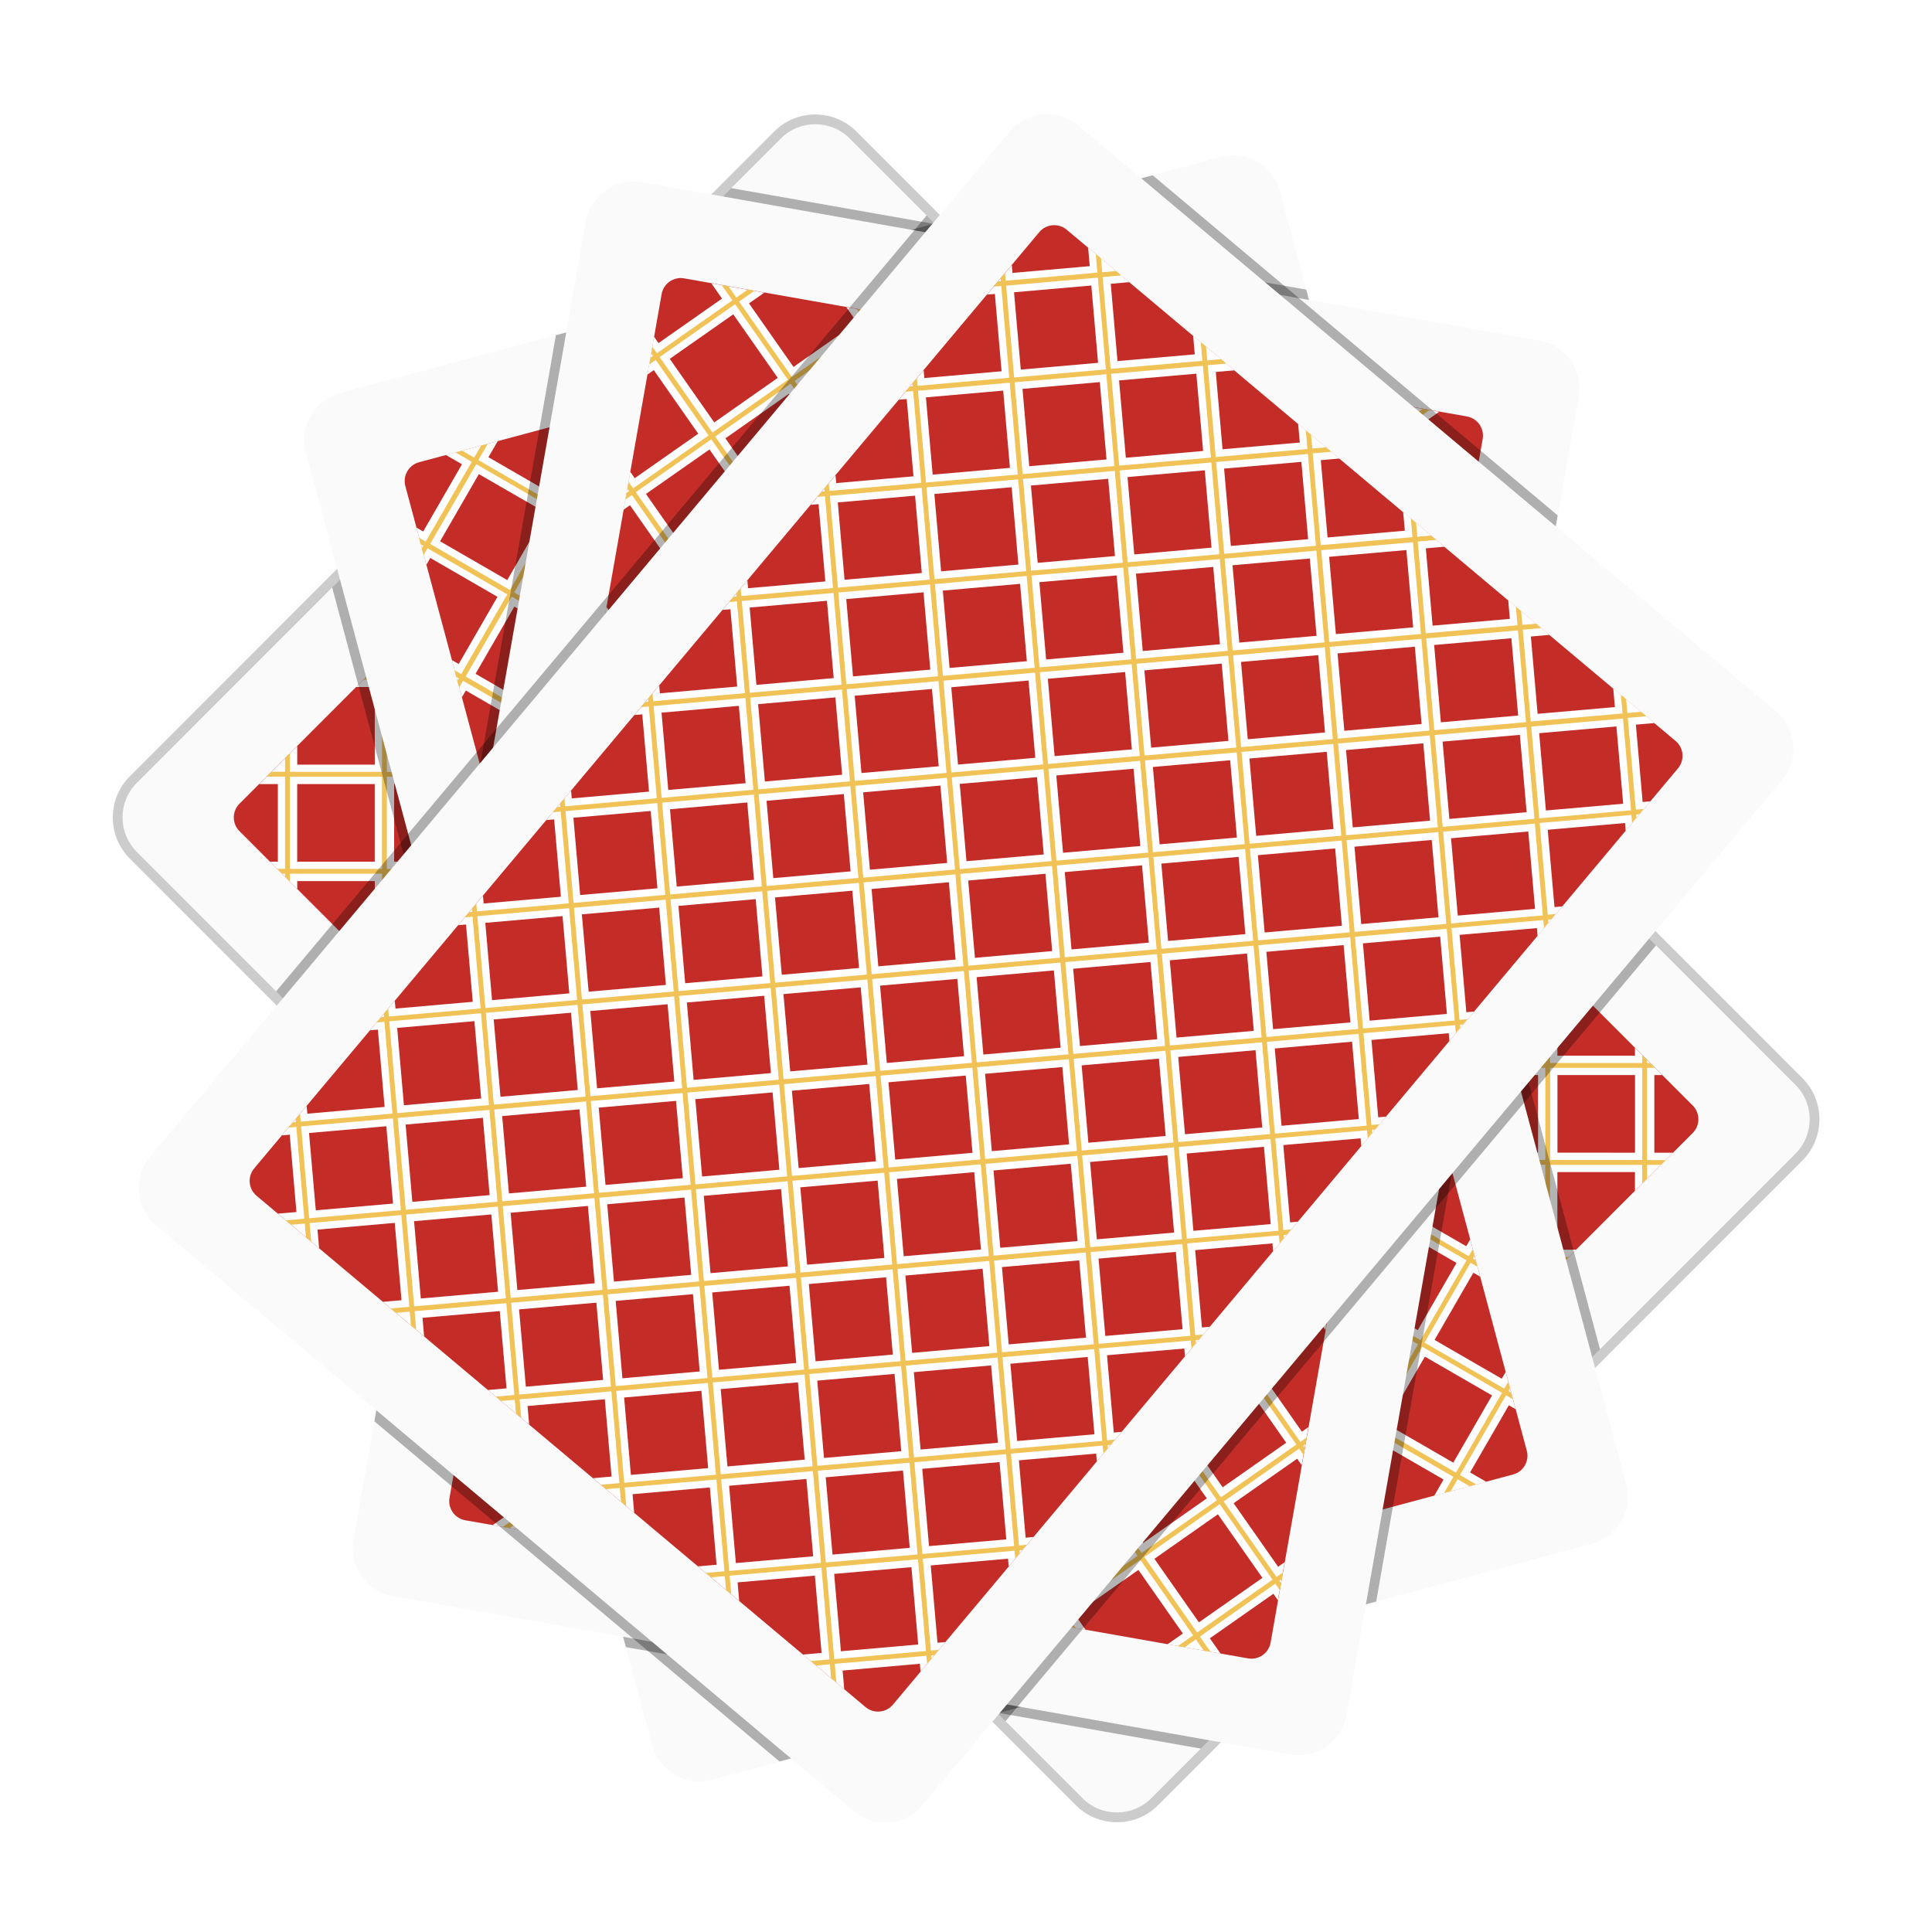 <svg width="212" height="212" viewBox="0 0 212 212" fill="none" xmlns="http://www.w3.org/2000/svg">
<g opacity="0.2" filter="url(#filter0_f_657_27815)">
<path d="M122.563 199.953C120.852 199.953 119.249 199.292 118.05 198.089L14.246 94.218C11.757 91.727 11.757 87.672 14.246 85.184L84.953 14.429C86.152 13.229 87.755 12.565 89.466 12.565C91.174 12.565 92.777 13.229 93.976 14.429L197.78 118.302C200.27 120.791 200.27 124.841 197.785 127.336L127.076 198.089C125.874 199.292 124.271 199.953 122.563 199.953Z" fill="black"/>
</g>
<path d="M197.028 126.581L174.71 148.909L151.677 171.959L150.369 173.268L146.766 176.871L145.255 178.383L132.693 190.956L126.319 197.331C124.256 199.398 120.864 199.398 118.799 197.331L110.342 188.873L109.457 187.988L109.395 187.924L108.585 187.117L108.074 186.601L56.418 134.912L30.302 108.777L14.993 93.458C12.93 91.384 12.93 87.999 14.993 85.935L37.309 63.604L60.342 40.554L61.649 39.248L65.253 35.638L66.763 34.129L79.326 21.558L85.7 15.18C87.763 13.113 91.145 13.113 93.22 15.18L101.677 23.64L102.561 24.525L102.626 24.59L103.436 25.398L103.945 25.91L155.603 77.604L181.719 103.738L197.028 119.051C199.091 121.118 199.091 124.516 197.028 126.581Z" fill="#FAFAFA"/>
<path d="M124.062 186.046C123.238 186.873 121.882 186.873 121.055 186.046L26.277 91.204C25.448 90.379 25.451 89.022 26.277 88.193L87.958 26.474C88.782 25.65 90.139 25.65 90.965 26.474L185.745 121.311C186.572 122.143 186.57 123.493 185.745 124.323L124.062 186.046Z" fill="#C42C27"/>
<path d="M130.399 179.71H128.349V171.192H136.857V173.242L141.032 169.065H138.985V160.552H147.495V162.598L151.67 158.42H149.621V149.905H158.133V151.953L162.308 147.773H160.261V139.26H168.769V141.306L172.943 137.129H170.894V128.615H179.406L179.402 130.666L183.579 126.489H181.532V117.968H182.393L179.404 114.978V115.842H170.892V107.328H171.757L168.764 104.333V105.197H160.254L160.256 96.683H161.117L158.128 93.693V94.552H149.616V86.039H150.479L147.491 83.046V83.908L138.98 83.912V75.392H139.844L136.851 72.401V73.265H128.343V64.747H129.204L126.215 61.756V62.62H117.705V54.107H118.575L115.584 51.109V51.976H107.076V43.462H107.937L104.949 40.467V41.329H96.436V32.815H97.299L94.308 29.825V30.684H85.8V28.638L81.626 32.815H83.671V41.329H75.163V39.283L70.988 43.46H73.037V51.973H64.525V49.925L60.35 54.105H62.397V62.618H53.889V60.568L49.715 64.745H51.762L51.759 73.263H43.252V71.212L39.077 75.389H41.124V83.905H32.616V81.857L28.441 86.036H30.488V94.55H29.625L32.618 97.545V96.681H41.126V105.195H40.263L43.254 108.185V107.326H51.762V115.839H50.901L53.889 118.832V117.966H62.4V126.486H61.538L64.527 129.477V128.613H73.04V137.131L72.176 137.126L75.167 140.122V139.258H83.675V147.771H82.812L85.805 150.769V149.902H94.313V158.418H93.45L96.441 161.413V160.549H104.953V169.063H104.087L107.078 172.053V171.189H115.589V179.707H114.728L117.716 182.698V181.834H126.227V183.887L130.399 179.71ZM117.712 169.063V160.549H126.222L126.224 169.063H117.712ZM115.584 117.966V126.486H107.076L107.074 117.966H115.584ZM96.436 115.839V107.326H104.949V115.839H96.436ZM107.074 115.839V107.326H115.584V115.839H107.074ZM107.074 105.195V96.681H115.584V105.195H107.074ZM117.712 107.326H126.222V115.839H117.712V107.326ZM117.712 105.195V96.681H126.222V105.195H117.712ZM107.074 94.55L107.076 86.036H115.584V94.55H107.074ZM104.946 94.55H96.436V86.036H104.949L104.946 94.55ZM104.949 96.681L104.946 105.195H96.436V96.681H104.949ZM94.308 105.195H85.8L85.798 96.681H94.308V105.195ZM94.308 107.326V115.839H85.8V107.326H94.308ZM104.946 117.966L104.949 126.486H96.436V117.966H104.946ZM115.584 128.613V137.126H107.076L107.074 128.613H115.584ZM117.712 128.613H126.222V137.126H117.712V128.613ZM117.712 126.486V117.966H126.222V126.486H117.712ZM128.349 117.966H136.857V126.486H128.349V117.966ZM128.349 115.839V107.326H136.857V115.839H128.349ZM138.987 107.326H147.498V115.839H138.987V107.326ZM128.349 105.195V96.681H136.857V105.195H128.349ZM117.712 94.55V86.036H126.222V94.55H117.712ZM107.076 83.905L107.074 75.389H115.584V83.905H107.076ZM96.436 73.26V64.742H104.949V73.26H96.436ZM104.946 75.387L104.949 83.903H96.436V75.387H104.946ZM94.308 83.905L85.8 83.91V75.389H94.308V83.905ZM94.308 86.034V94.548H85.798L85.8 86.034H94.308ZM83.671 94.55H75.163V86.036H83.671V94.55ZM83.671 96.681V105.195H75.163V96.681H83.671ZM73.035 105.195H64.522V96.681H73.035V105.195ZM83.671 107.326V115.839H75.163V107.326H83.671ZM94.308 117.966V126.486H85.798L85.8 117.966H94.308ZM104.949 128.613V137.126H96.436V128.613H104.949ZM115.584 139.258V147.771H107.076V139.258H115.584ZM126.222 149.902V158.418H117.712V149.902H126.222ZM117.712 147.771V139.258H126.222V147.771H117.712ZM128.349 139.258H136.857V147.771H128.349V139.258ZM128.349 137.126V128.613H136.857V137.131L128.349 137.126ZM138.987 128.613H147.498V137.131H138.987V128.613ZM138.987 126.486V117.966H147.498V126.486H138.987ZM149.625 117.966H158.138V126.486H149.627L149.625 117.966ZM149.625 115.839V107.326H158.138V115.839H149.625ZM138.987 105.195L138.985 96.681H147.498V105.195H138.987ZM128.349 94.55V86.036H136.857V94.55H128.349ZM117.712 83.905V75.389H126.222V83.905H117.712ZM107.074 73.26L107.076 64.742H115.584V73.26H107.074ZM96.436 62.616V54.102H104.949V62.616H96.436ZM94.308 62.616H85.8L85.798 54.102H94.308V62.616ZM94.308 64.742V73.26H85.8V64.742H94.308ZM83.671 73.26H75.163V64.742H83.671V73.26ZM83.671 75.387V83.908L75.163 83.903V75.387H83.671ZM73.035 83.905H64.522V75.389H73.035V83.905ZM73.035 86.034V94.548H64.522V86.034H73.035ZM62.395 94.55H53.885L53.887 86.036H62.395V94.55ZM62.395 96.681V105.195H53.885V96.681H62.395ZM73.035 107.326V115.839H64.522V107.326H73.035ZM83.671 117.966V126.486H75.163V117.966H83.671ZM94.308 128.613V137.126L85.8 137.131V128.613H94.308ZM104.949 139.258V147.771H96.436V139.258H104.949ZM115.584 149.902V158.418H107.076V149.902H115.584ZM136.86 169.063H128.354L128.352 160.549H136.86V169.063ZM128.349 158.418V149.902H136.857V158.418H128.349ZM147.5 158.418H138.99V149.902H147.5V158.418ZM138.987 147.771V139.258H147.498V147.771H138.987ZM158.138 147.771H149.625V139.258H158.138V147.771ZM149.625 137.131L149.627 128.613H158.138V137.126L149.625 137.131ZM168.773 137.131L160.265 137.126V128.613H168.773V137.131ZM160.265 126.486L160.263 117.966H168.773V126.482L160.265 126.486ZM179.413 117.966V126.486L170.901 126.482V117.966H179.413ZM168.773 107.326V115.839H160.263L160.265 107.326H168.773ZM158.138 96.681V105.195H149.625V96.681H158.138ZM147.5 86.034V94.548H138.99V86.034H147.5ZM136.86 75.387V83.903H128.352V75.387H136.86ZM126.222 64.742V73.26H117.712V64.742H126.222ZM115.584 54.102V62.616H107.076V54.102H115.584ZM104.949 43.458V51.971H96.436V43.458H104.949ZM85.8 32.811H94.308V41.324H85.798L85.8 32.811ZM94.308 43.458V51.971H85.8L85.798 43.458H94.308ZM75.163 43.458H83.671V51.971H75.163V43.458ZM83.671 54.102V62.616H75.163V54.102H83.671ZM64.522 54.102H73.035V62.616H64.522V54.102ZM73.035 64.742V73.26H64.522V64.742H73.035ZM53.885 64.742H62.393V73.26H53.882L53.885 64.742ZM62.395 75.387V83.903H53.887L53.885 75.387H62.395ZM43.247 75.387H51.755L51.757 83.903H43.245L43.247 75.387ZM51.759 86.034L51.757 94.548H43.249V86.034H51.759ZM32.611 94.55V86.036H41.119V94.55H32.611ZM43.247 105.195V96.681H51.755V105.195H43.247ZM53.882 115.839V107.326H62.393V115.839H53.882ZM64.522 126.486V117.966H73.035V126.486H64.522ZM75.163 137.126V128.613H83.671V137.131L75.163 137.126ZM85.8 147.771V139.258H94.308V147.771H85.8ZM96.436 158.418V149.902H104.949V158.418H96.436ZM107.074 169.063L107.076 160.549H115.584V169.063H107.074ZM117.712 179.71V171.192H126.224L126.222 179.71H117.712Z" fill="white"/>
<path d="M127.551 180.507V170.39H137.657V172.44L138.191 171.908V170.392H139.704L140.234 169.864H138.191V159.752H148.297V161.798L148.827 161.266V159.754H150.342L150.872 159.22H148.825V149.107H158.933V151.156L159.463 150.628V149.11H160.975L161.507 148.577H159.46V138.465H169.566V140.511L170.096 139.981V138.465H171.611L172.143 137.933H170.093V127.82H180.202L180.199 129.871L180.734 129.339V127.823H182.249L182.778 127.295H180.731V117.178H181.592L181.063 116.648H180.731V116.316L180.199 115.784V116.648H170.091V106.535H170.957L170.423 106.003H170.091V105.671L169.562 105.139V106.003H159.456V95.891H160.317L159.787 95.359H159.453L159.456 95.027L158.926 94.499V95.359H148.818V85.246H149.679L149.149 84.712L148.818 84.718V84.38L148.288 83.847V84.712H138.191V74.599H139.053L138.521 74.069H138.191V73.74L137.657 73.205V74.069H127.551V63.952H128.415L127.883 63.424H127.551V63.093L127.019 62.551V63.415H116.911V53.303H117.775L117.245 52.77H116.911V52.439L116.382 51.904V52.77H106.276V42.658H107.137L106.607 42.123H106.273V41.792L105.742 41.26L105.744 42.123H95.636V32.011H96.499L95.967 31.479H95.636V31.147L95.106 30.619V31.479H85V29.433L84.468 29.963V31.477H82.953L82.424 32.009H84.468V42.121H74.362V40.075L73.833 40.603V42.119H72.315L71.781 42.654H73.83V52.766H63.722V50.718L63.188 51.248V52.764H61.677L61.145 53.296H63.19V63.408H53.087V61.358L52.557 61.89V63.406H51.04L50.51 63.934H52.557L52.555 74.051H42.449V72L41.917 72.532V74.048H40.402L39.87 74.578H41.919V84.691H31.813V82.645L31.279 83.177V84.689H29.764L29.234 85.223H31.279V95.335H30.418L30.95 95.868H31.279V96.2L31.813 96.732V95.868H41.919V105.98H41.053L41.588 106.512H41.919V106.844L42.451 107.374V106.512H52.557V116.625H51.696L52.225 117.155H52.557V117.484L53.087 118.019V117.155H63.193L63.195 127.272H62.334L62.863 127.8H63.195V128.131L63.727 128.664V127.8H73.835V137.912H72.972L73.503 138.444H73.835V138.776L74.365 139.308V138.444H84.471V148.557H83.607L84.139 149.089H84.471V149.421L85.002 149.955V149.089H95.108V159.201H94.245L94.777 159.736H95.108V160.068L95.638 160.6V159.736H105.746V169.848H104.883L105.412 170.376H105.744L105.746 170.708L106.28 171.24L106.278 170.376H116.386V180.493H115.523L116.055 181.021H116.386V181.352L116.916 181.887V181.021H127.024V183.074L127.554 182.539V181.023H129.069L129.601 180.495H127.551V180.507ZM116.914 169.862V159.75H127.022L127.024 169.862H116.914ZM116.382 117.169V127.286H106.276L106.273 117.169H116.382ZM95.636 116.639V106.526H105.744L105.742 116.639H95.636ZM106.273 116.639V106.526H116.382V116.639H106.273ZM106.273 105.992V95.879H116.382V105.992H106.273ZM116.914 106.526H127.022V116.639H116.914V106.526ZM116.914 105.992V95.879H127.022V105.992H116.914ZM106.273 95.347L106.276 85.235H116.382V95.347H106.273ZM105.742 95.347H95.636V85.235H105.744L105.742 95.347ZM105.742 95.882V105.994H95.636V95.882H105.742ZM95.106 105.992H85L84.998 95.879H95.106V105.992ZM95.106 106.526V116.639H85V106.526H95.106ZM105.742 117.169L105.744 127.286H95.636V117.169H105.742ZM116.382 127.813V137.926H106.276V127.813H116.382ZM116.914 127.813H127.022V137.926H116.914V127.813ZM116.914 127.286V117.169H127.022V127.286H116.914ZM127.551 117.169H137.657V127.286H127.551V117.169ZM127.551 116.639V106.526H137.657V116.639H127.551ZM138.191 106.526H148.297V116.639H138.191V106.526ZM127.551 105.992V95.879H137.657V105.992H127.551ZM116.914 95.347V85.235H127.022V95.347H116.914ZM106.276 84.7L106.273 74.588H116.382V84.7H106.276ZM95.636 74.06V63.943L105.744 63.947L105.742 74.06H95.636ZM105.742 74.59L105.744 84.702H95.636V74.59H105.742ZM95.106 84.7L85 84.707V74.588H95.106V84.7ZM95.106 85.237V95.349H84.998L85 85.237H95.106ZM84.468 95.347H74.362V85.235H84.468V95.347ZM84.468 95.882V105.994H74.362V95.882H84.468ZM73.833 105.992H63.724V95.879H73.833V105.992ZM84.468 106.526V116.639H74.362V106.526H84.468ZM95.106 117.169V127.286H85V117.169H95.106ZM105.744 127.813V137.926H95.636V127.813H105.744ZM116.382 138.458V148.571H106.276V138.458H116.382ZM127.019 149.103V159.215H116.911V149.103H127.019ZM116.914 148.571V138.458H127.022V148.571H116.914ZM127.551 138.458H137.657V148.571H127.551V138.458ZM127.551 137.926V127.813H137.657V137.93L127.551 137.926ZM138.191 127.813H148.297V137.93H138.191V127.813ZM138.191 127.286V117.169H148.297V127.286H138.191ZM148.827 117.169H158.933L158.935 127.286H148.827V117.169ZM148.827 116.639V106.526H158.935V116.639H148.827ZM138.191 105.992V95.879H148.297V105.992H138.191ZM127.551 95.347V85.235H137.657V95.347H127.551ZM116.914 84.7V74.588H127.022V84.7H116.914ZM106.273 74.06L106.276 63.943H116.382V74.06H106.273ZM95.636 63.415V53.303H105.744V63.415H95.636ZM95.106 63.415H85L84.998 53.303H95.106V63.415ZM95.106 63.943V74.06H85V63.943H95.106ZM84.468 74.06H74.362V63.943H84.468V74.06ZM84.468 74.59V84.709L74.362 84.702V74.59H84.468ZM73.833 84.7H63.724V74.588H73.833V84.7ZM73.833 85.237V95.349H63.724V85.237H73.833ZM63.19 95.347H53.082L53.084 85.235H63.19V95.347ZM63.19 95.882V105.994H53.082V95.882H63.19ZM73.833 106.526V116.639H63.724V106.526H73.833ZM84.468 117.169V127.286H74.362V117.169H84.468ZM95.106 127.813V137.926L85 137.93V127.813H95.106ZM105.744 138.458V148.571H95.636V138.458H105.744ZM116.382 149.103V159.215H106.276V149.103H116.382ZM137.655 169.862H127.554L127.551 159.75H137.657L137.655 169.862ZM127.551 159.215V149.103H137.657V159.215H127.551ZM148.295 159.215H138.191V149.103H148.297L148.295 159.215ZM138.191 148.571V138.458H148.297V148.571H138.191ZM158.935 148.571H148.827V138.458H158.935V148.571ZM148.827 137.93V127.813H158.935V137.926L148.827 137.93ZM169.571 137.926H159.465V127.813H169.571V137.926ZM159.465 127.286L159.463 117.169H169.571V127.281L159.465 127.286ZM180.209 117.169V127.286L170.1 127.281V117.169H180.209ZM169.571 106.526V116.639H159.463L159.465 106.526H169.571ZM158.935 95.882V105.994H148.827V95.882H158.935ZM148.295 85.237V95.349H138.191V85.237H148.295ZM137.655 74.59V84.702H127.549V74.59H137.655ZM127.019 63.943V74.06H116.911V63.943H127.019ZM116.382 53.303V63.415H106.276V53.303H116.382ZM105.744 42.658V52.77H95.636V42.658H105.744ZM85 32.011H95.106V42.123H84.998L85 32.011ZM95.106 42.658V52.77H85L84.998 42.658H95.106ZM74.362 42.658H84.468V52.77H74.362V42.658ZM84.468 53.303V63.415H74.362V53.303H84.468ZM63.724 53.303H73.833V63.415H63.724V53.303ZM73.833 63.943V74.06H63.724V63.943H73.833ZM53.087 63.943H63.193V74.06H53.084L53.087 63.943ZM63.19 74.59V84.702H53.084L53.082 74.59H63.19ZM42.449 74.59H52.555L52.557 84.702H42.449V74.59ZM52.555 85.237L52.552 95.349H42.447V85.237H52.555ZM31.813 95.347V85.235H41.919V95.347H31.813ZM42.449 105.992V95.879H52.555V105.992H42.449ZM53.084 116.639V106.526H63.193L63.19 116.639H53.084ZM63.724 127.286V117.169H73.833V127.286H63.724ZM74.362 137.926V127.813H84.468V137.93L74.362 137.926ZM85 148.571V138.458H95.106V148.571H85ZM95.636 159.215V149.103H105.744V159.215H95.636ZM106.273 169.862L106.276 159.75H116.382V169.862H106.273ZM116.914 180.507V170.39H127.024L127.022 180.507H116.914Z" fill="#F1C256"/>
<g opacity="0.3" filter="url(#filter1_f_657_27815)">
<path d="M175.57 148.05L145.252 178.385L109.456 187.991L54.907 133.403L36.449 64.468L66.767 34.131L102.563 24.528L157.103 79.106L175.57 148.05Z" fill="black"/>
</g>
<path d="M174.675 169.395L151.016 175.74L149.878 176.049L146.761 176.874L112.731 185.998L112.72 186.007L109.528 186.864H109.517L108.582 187.117L107.083 187.509L85.543 193.29L78.087 195.292C75.266 196.048 72.331 194.357 71.578 191.534L68.683 180.737L68.373 179.599L68.131 178.664L56.418 134.915L49.406 108.761V108.75L48.745 106.301L44.79 91.504L37.311 63.609L33.578 49.639C32.823 46.803 34.513 43.882 37.343 43.126L61.002 36.778L62.139 36.472L65.257 35.64L99.287 26.521L99.298 26.507L102.492 25.657H102.501L103.438 25.401L104.935 25.009L126.478 19.228L133.931 17.226C136.754 16.47 139.687 18.162 140.443 20.984L143.337 31.779L143.645 32.919L143.89 33.852L155.6 77.601L162.612 103.757V103.766L163.272 106.215L167.231 121.014L174.707 148.909L178.442 162.879C179.195 165.708 177.505 168.639 174.675 169.395Z" fill="#FAFAFA"/>
<path d="M81.775 184.387C80.647 184.691 79.472 184.014 79.171 182.885L44.478 53.333C44.176 52.199 44.853 51.026 45.982 50.722L130.241 28.127C131.37 27.825 132.544 28.505 132.848 29.634L167.536 159.188C167.842 160.321 167.163 161.494 166.035 161.796L81.775 184.387Z" fill="#C42C27"/>
<path d="M90.423 182.067L88.653 181.042L92.908 173.671L100.278 177.929L99.254 179.703L104.957 178.178L103.182 177.152L107.439 169.777L114.807 174.035L113.787 175.814L119.488 174.281L117.713 173.263L121.971 165.881L129.341 170.143L128.319 171.915L134.02 170.39L132.247 169.365L136.502 161.989L143.873 166.247L142.85 168.024L148.554 166.491L146.781 165.468L151.038 158.091L158.404 162.351L157.382 164.128L163.087 162.598L161.312 161.572L165.567 154.202L166.313 154.633L165.22 150.545L164.787 151.289L157.416 147.031L161.671 139.661L162.42 140.089L161.326 136.004L160.893 136.751L153.523 132.493L157.778 125.118L158.526 125.553L157.43 121.461L156.999 122.212L149.629 117.954L153.884 110.579L154.632 111.01L153.539 106.923L153.104 107.669L145.735 103.411L149.993 96.036L150.739 96.469L149.643 92.384L149.212 93.131L141.842 88.871L146.097 81.495L146.843 81.924L145.749 77.839L145.316 78.59L137.948 74.327L142.201 66.957L142.949 67.388L141.853 63.298L141.42 64.044L134.052 59.786L138.307 52.411L139.053 52.847L137.957 48.762L137.527 49.506L130.156 45.248L134.414 37.873L135.16 38.301L134.064 34.216L133.631 34.965L126.263 30.703L127.283 28.931L121.581 30.458L123.354 31.481L119.097 38.856L111.727 34.599L112.751 32.825L107.048 34.352L108.823 35.375L104.566 42.746L97.195 38.49L98.217 36.716L92.516 38.244L94.287 39.267L90.032 46.642L82.664 42.384L83.686 40.61L77.985 42.138L79.755 43.16L75.5 50.536L68.13 46.278L69.154 44.501L63.451 46.031L65.226 47.052L60.969 54.427L53.596 50.169L54.621 48.395L48.92 49.923L50.695 50.946L46.437 58.321L45.691 57.89L46.787 61.978L47.218 61.227L54.589 65.489L50.333 72.86L49.585 72.431L50.681 76.516L51.114 75.772L58.482 80.03L54.227 87.405L53.481 86.972L54.577 91.057L55.008 90.311L62.378 94.568L58.123 101.946L57.375 101.513L58.473 105.6L58.906 104.849L66.274 109.112L62.019 116.487L61.27 116.054L62.367 120.141L62.797 119.394L70.168 123.652L65.912 131.028L65.164 130.594L66.26 134.684L66.693 133.935L74.064 138.193L69.806 145.568L69.058 145.138L70.154 149.223L70.587 148.476L77.955 152.734L73.7 160.105L72.954 159.674L74.047 163.761L74.48 163.015L81.853 167.273L77.596 174.648L76.85 174.212L77.943 178.304L78.376 177.553L85.744 181.811L84.722 183.588L90.423 182.067ZM84.757 166.503L89.012 159.132L96.385 163.39L92.129 170.761L84.757 166.503ZM108.448 121.189L104.193 128.565L96.822 124.307L101.077 116.931L108.448 121.189ZM92.926 109.768L97.181 102.393L104.549 106.651L100.294 114.026L92.926 109.768ZM102.136 115.091L106.394 107.713L113.762 111.973L109.507 119.348L102.136 115.091ZM107.458 105.87L111.713 98.495L119.083 102.752L114.826 110.13L107.458 105.87ZM115.604 113.038L122.979 117.296L118.719 124.666L111.349 120.408L115.604 113.038ZM116.67 111.194L120.928 103.814L128.296 108.077L124.041 115.448L116.67 111.194ZM112.776 96.651L117.036 89.276L124.404 93.534L120.149 100.909L112.776 96.651ZM110.934 95.589L103.564 91.331L107.819 83.956L115.192 88.214L110.934 95.589ZM109.871 97.432L105.616 104.803L98.247 100.55L102.502 93.174L109.871 97.432ZM96.403 99.481L89.035 95.223L93.29 87.847L100.66 92.11L96.403 99.481ZM95.339 101.328L91.084 108.699L83.711 104.441L87.969 97.066L95.339 101.328ZM99.235 115.869L94.98 123.245L87.607 118.987L91.865 111.611L99.235 115.869ZM103.126 130.408L98.869 137.783L91.501 133.525L95.756 126.15L103.126 130.408ZM104.968 131.475L112.339 135.732L108.084 143.11L100.713 138.845L104.968 131.475ZM106.035 129.627L110.29 122.252L117.66 126.514L113.403 133.885L106.035 129.627ZM119.5 127.578L126.87 131.836L122.613 139.212L115.245 134.954L119.5 127.578ZM120.564 125.735L124.821 118.36L132.189 122.618L127.932 129.993L120.564 125.735ZM134.034 123.678L141.402 127.943L137.147 135.313L129.774 131.053L134.034 123.678ZM125.885 116.517L130.138 109.141L137.508 113.399L133.253 120.775L125.885 116.517ZM121.991 101.971L126.246 94.596L133.619 98.859L129.362 106.234L121.991 101.971ZM118.095 87.433L122.351 80.058L129.721 84.315L125.464 91.691L118.095 87.433ZM114.204 72.894L118.459 65.517L125.83 69.777L121.572 77.152L114.204 72.894ZM120.508 78.995L116.253 86.371L108.883 82.113L113.14 74.737L120.508 78.995ZM107.041 81.044L99.67 76.786L103.928 69.41L111.298 73.673L107.041 81.044ZM105.975 82.887L101.72 90.267L94.349 86.004L98.606 78.629L105.975 82.887ZM92.509 84.944L85.139 80.684L89.394 73.309L96.764 77.567L92.509 84.944ZM91.448 86.788L87.19 94.163L79.822 89.905L84.077 82.528L91.448 86.788ZM77.978 88.836L70.607 84.578L74.865 77.207L82.233 81.465L77.978 88.836ZM86.124 96.006L81.869 103.381L74.501 99.123L78.756 91.748L86.124 96.006ZM90.023 110.547L85.765 117.918L78.395 113.66L82.65 106.284L90.023 110.547ZM93.912 125.088L89.659 132.463L82.288 128.201L86.546 120.83L93.912 125.088ZM97.808 139.626L93.552 147.002L86.182 142.744L90.439 135.368L97.808 139.626ZM101.703 154.172L97.448 161.547L90.076 157.285L94.333 149.907L101.703 154.172ZM95.394 148.064L99.65 140.693L107.022 144.953L102.765 152.329L95.394 148.064ZM108.862 146.015L116.233 150.273L111.977 157.649L104.605 153.391L108.862 146.015ZM109.928 144.172L114.181 136.797L121.552 141.055L117.294 148.43L109.928 144.172ZM123.394 142.117L130.764 146.375L126.507 153.75L119.138 149.492L123.394 142.117ZM124.46 140.274L128.715 132.896L136.085 137.156L131.83 144.532L124.46 140.274ZM137.925 138.223L145.293 142.481L141.038 149.856L133.67 145.594L137.925 138.223ZM138.989 136.38L143.244 129.005L150.614 133.263L146.359 140.638L138.989 136.38ZM135.097 121.834L139.353 114.459L146.721 118.722L142.463 126.092L135.097 121.834ZM131.204 107.298L135.461 99.923L142.829 104.181L138.574 111.556L131.204 107.298ZM127.308 92.753L131.565 85.382L138.934 89.64L134.678 97.015L127.308 92.753ZM123.417 78.214L127.672 70.839L135.042 75.097L130.787 82.472L123.417 78.214ZM119.518 63.673L123.776 56.298L131.144 60.556L126.889 67.934L119.518 63.673ZM117.679 62.607L110.31 58.349L114.566 50.974L121.934 55.236L117.679 62.607ZM116.617 64.45L112.362 71.825L104.992 67.567L109.247 60.192L116.617 64.45ZM103.149 66.505L95.777 62.247L100.034 54.872L107.405 59.13L103.149 66.505ZM102.083 68.348L97.828 75.724L90.458 71.466L94.713 64.09L102.083 68.348ZM88.613 70.403L81.245 66.141L85.503 58.77L92.871 63.028L88.613 70.403ZM87.552 72.247L83.297 79.622L75.926 75.359L80.181 67.984L87.552 72.247ZM74.084 74.297L66.714 70.04L70.971 62.664L78.339 66.922L74.084 74.297ZM73.023 76.138L68.765 83.513L61.393 79.256L65.65 71.88L73.023 76.138ZM76.914 90.684L72.657 98.054L65.286 93.796L69.546 86.426L76.914 90.684ZM80.808 105.225L76.553 112.6L69.182 108.342L73.437 100.967L80.808 105.225ZM84.701 119.761L80.446 127.138L73.076 122.878L77.333 115.503L84.701 119.761ZM88.595 134.306L84.34 141.682L76.969 137.419L81.227 130.048L88.595 134.306ZM92.489 148.845L88.234 156.22L80.863 151.962L85.12 144.587L92.489 148.845ZM101.34 176.083L93.972 171.825L98.227 164.45L105.595 168.708L101.34 176.083ZM99.29 162.609L103.546 155.234L110.916 159.492L106.659 166.867L99.29 162.609ZM115.869 172.187L108.503 167.929L112.758 160.554L120.126 164.812L115.869 172.187ZM113.824 158.711L118.077 151.335L125.447 155.593L121.192 162.969L113.824 158.711ZM130.405 168.296L123.034 164.031L127.29 156.66L134.66 160.918L130.405 168.296ZM128.349 154.812L132.606 147.442L139.974 151.699L135.721 159.075L128.349 154.812ZM144.932 164.395L137.564 160.137L141.821 152.762L149.191 157.02L144.932 164.395ZM142.885 150.918L147.14 143.543L154.51 147.801L150.255 155.176L142.885 150.918ZM163.723 153.121L159.468 160.499L152.097 156.238L156.352 148.863L163.723 153.121ZM159.827 138.583L155.572 145.958L148.201 141.7L152.459 134.325L159.827 138.583ZM155.933 124.044L151.678 131.419L144.305 127.161L148.563 119.786L155.933 124.044ZM152.04 109.499L147.785 116.874L140.414 112.616L144.669 105.245L152.04 109.499ZM148.148 94.96L143.891 102.335L136.52 98.077L140.776 90.7L148.148 94.96ZM144.252 80.422L139.995 87.797L132.627 83.534L136.882 76.159L144.252 80.422ZM140.359 65.881L136.101 73.251L128.731 68.993L132.991 61.618L140.359 65.881ZM136.465 51.337L132.21 58.713L124.84 54.455L129.097 47.08L136.465 51.337ZM125.203 32.536L132.572 36.799L128.316 44.177L120.944 39.914L125.203 32.536ZM127.255 46.017L122.998 53.388L115.629 49.13L119.884 41.755L127.255 46.017ZM110.672 36.435L118.042 40.693L113.785 48.068L106.417 43.81L110.672 36.435ZM112.721 49.911L108.464 57.287L101.096 53.029L105.351 45.653L112.721 49.911ZM96.136 40.331L103.509 44.591L99.251 51.962L91.883 47.702L96.136 40.331ZM98.192 53.805L93.935 61.185L86.564 56.923L90.819 49.545L98.192 53.805ZM81.604 44.227L88.975 48.485L84.72 55.86L77.349 51.602L81.604 44.227ZM83.658 57.704L79.401 65.079L72.033 60.821L76.288 53.446L83.658 57.704ZM67.078 48.123L74.446 52.381L70.191 59.759L62.82 55.494L67.078 48.123ZM69.127 61.602L64.872 68.977L57.501 64.719L61.759 57.337L69.127 61.602ZM48.289 59.395L52.546 52.024L59.914 56.277L55.659 63.653L48.289 59.395ZM52.182 73.938L56.438 66.563L63.806 70.82L59.55 78.191L52.182 73.938ZM56.076 88.477L60.333 81.101L67.704 85.359L63.446 92.734L56.076 88.477ZM59.97 103.017L64.225 95.642L71.595 99.9L67.34 107.275L59.97 103.017ZM63.863 117.56L68.118 110.185L75.489 114.443L71.234 121.818L63.863 117.56ZM67.757 132.099L72.012 124.721L79.382 128.982L75.127 136.357L67.757 132.099ZM71.653 146.638L75.908 139.267L83.276 143.525L79.021 150.9L71.653 146.638ZM75.544 161.183L79.802 153.808L87.17 158.066L82.915 165.441L75.544 161.183ZM79.438 175.722L83.695 168.346L91.066 172.609L86.811 179.979L79.438 175.722Z" fill="white"/>
<path d="M87.564 181.341L92.621 172.579L101.373 177.634L100.348 179.408L101.076 179.214L101.831 177.901L103.141 178.662L103.869 178.468L102.094 177.443L107.145 168.687L115.897 173.742L114.875 175.514L115.6 175.321L116.358 174.007L117.67 174.763L118.393 174.57L116.62 173.547L121.675 164.789L130.427 169.844L129.407 171.618L130.13 171.424L130.887 170.111L132.2 170.872L132.925 170.673L131.15 169.653L136.204 160.893L144.953 165.948L143.931 167.724L144.659 167.531L145.414 166.22L146.726 166.975L147.452 166.78L145.677 165.757L150.731 156.999L159.483 162.054L158.458 163.828L159.183 163.635L159.943 162.321L161.256 163.081L161.981 162.883L160.206 161.858L165.257 153.103L166.003 153.538L165.81 152.812L165.525 152.642L165.688 152.358L165.492 151.633L165.062 152.379L156.31 147.324L161.364 138.566L162.108 138.995L161.912 138.269L161.626 138.103L161.792 137.815L161.596 137.092L161.166 137.838L152.411 132.783L157.463 124.021L158.209 124.457L158.016 123.728L157.728 123.565L157.892 123.277L157.698 122.549L157.265 123.295L148.513 118.24L153.565 109.485L154.313 109.913L154.12 109.185L153.83 109.022L153.996 108.738L153.8 108.012L153.369 108.757L144.617 103.702L149.669 94.946L150.415 95.375L150.222 94.649L149.934 94.483L150.097 94.2L149.904 93.474L149.471 94.221L140.719 89.165L145.771 80.403L146.519 80.832L146.324 80.111L146.038 79.947L146.201 79.657L146.006 78.931L145.575 79.682L136.821 74.622L141.873 65.867L142.621 66.295L142.428 65.572L142.14 65.404L142.306 65.116L142.108 64.392L141.675 65.139L132.925 60.084L137.977 51.324L138.723 51.759L138.529 51.033L138.242 50.867L138.407 50.58L138.212 49.854L137.779 50.603L129.029 45.547L134.081 36.788L134.827 37.218L134.631 36.493L134.343 36.329L134.511 36.041L134.316 35.315L133.883 36.062L125.133 31.007L126.155 29.233L125.428 29.426L124.67 30.739L123.362 29.981L122.635 30.177L124.41 31.198L119.356 39.958L110.604 34.901L111.626 33.126L110.901 33.322L110.143 34.631L108.833 33.875L108.106 34.071L109.881 35.094L104.829 43.852L96.077 38.797L97.097 37.023L96.374 37.216L95.614 38.529L94.304 37.774L93.581 37.967L95.352 38.99L90.3 47.748L81.548 42.693L82.573 40.919L81.843 41.114L81.085 42.425L79.773 41.665L79.047 41.859L80.82 42.884L75.769 51.639L67.016 46.584L68.041 44.812L67.314 45.006L66.558 46.319L65.248 45.564L64.52 45.757L66.296 46.782L61.242 55.538L52.49 50.483L53.512 48.709L52.789 48.904L52.029 50.215L50.719 49.455L49.991 49.649L51.767 50.674L46.715 59.434L45.969 58.998L46.162 59.727L46.448 59.89L46.284 60.178L46.48 60.906L46.91 60.16L55.665 65.215L50.611 73.97L49.865 73.542L50.06 74.265L50.346 74.436L50.18 74.719L50.376 75.445L50.809 74.701L59.559 79.756L54.507 88.511L53.761 88.082L53.954 88.808L54.239 88.974L54.076 89.262L54.272 89.983L54.702 89.237L63.454 94.292L58.405 103.054L57.659 102.619L57.855 103.347L58.14 103.51L57.974 103.798L58.168 104.526L58.601 103.78L67.355 108.835L62.301 117.59L61.555 117.16L61.748 117.888L62.036 118.051L61.873 118.339L62.066 119.063L62.499 118.316L71.251 123.371L66.199 132.127L65.451 131.696L65.649 132.422L65.934 132.587L65.769 132.875L65.964 133.601L66.395 132.85L75.149 137.912L70.097 146.667L69.349 146.237L69.545 146.96L69.83 147.131L69.667 147.414L69.862 148.14L70.295 147.393L79.045 152.448L73.993 161.206L73.247 160.773L73.441 161.501L73.728 161.665L73.563 161.948L73.758 162.676L74.189 161.929L82.943 166.985L77.891 175.74L77.145 175.311L77.339 176.04L77.627 176.203L77.459 176.491L77.657 177.219L78.09 176.468L86.841 181.528L85.819 183.3L86.547 183.106L87.304 181.793L88.617 182.548L89.342 182.355L87.564 181.341ZM83.673 166.796L88.725 158.04L97.477 163.095L92.427 171.851L83.673 166.796ZM109.54 120.894L104.488 129.657L95.734 124.602L100.786 115.839L109.54 120.894ZM91.845 110.056L96.897 101.301L105.646 106.356L100.595 115.111L91.845 110.056ZM101.055 115.383L106.107 106.621L114.859 111.681L109.807 120.438L101.055 115.383ZM106.374 106.165L111.426 97.402L120.178 102.457L115.124 111.22L106.374 106.165ZM115.32 111.948L124.074 117.003L119.022 125.758L110.268 120.703L115.32 111.948ZM115.587 111.482L120.638 102.727L129.391 107.782L124.339 116.537L115.587 111.482ZM111.691 96.946L116.745 88.184L125.499 93.239L120.447 102.001L111.691 96.946ZM111.233 96.674L102.478 91.624L107.532 82.864L116.287 87.919L111.233 96.674ZM110.965 97.14L105.916 105.895L97.164 100.84L102.216 92.085L110.965 97.14ZM96.701 100.573L87.949 95.518L93.001 86.758L101.753 91.817L96.701 100.573ZM96.434 101.036L91.382 109.791L82.63 104.736L87.682 95.976L96.434 101.036ZM100.328 115.577L95.276 124.332L86.521 119.282L91.576 110.522L100.328 115.577ZM104.221 130.115L99.169 138.875L90.417 133.82L95.472 125.06L104.221 130.115ZM104.682 130.382L113.434 135.438L108.382 144.195L99.63 139.14L104.682 130.382ZM104.949 129.919L110.001 121.164L118.755 126.219L113.703 134.974L104.949 129.919ZM119.215 126.486L127.97 131.541L122.916 140.301L114.164 135.242L119.215 126.486ZM119.48 126.028L124.532 117.268L133.286 122.328L128.235 131.083L119.48 126.028ZM133.745 122.592L142.497 127.648L137.447 136.405L128.693 131.35L133.745 122.592ZM124.799 116.805L129.851 108.049L138.603 113.104L133.549 121.864L124.799 116.805ZM120.903 102.264L125.955 93.508L134.712 98.564L129.66 107.319L120.903 102.264ZM117.012 87.725L122.064 78.965L130.813 84.02L125.762 92.78L117.012 87.725ZM113.118 73.182L118.17 64.424L126.922 69.48L121.87 78.237L113.118 73.182ZM121.603 78.7L116.554 87.458L107.799 82.403L112.854 73.645L121.603 78.7ZM107.337 82.136L98.587 77.081L103.639 68.325L112.391 73.38L107.337 82.136ZM107.074 82.599L102.022 91.354L93.266 86.299L98.32 77.544L107.074 82.599ZM92.805 86.03L84.055 80.979L89.107 72.217L97.859 77.272L92.805 86.03ZM92.54 86.493L87.489 95.255L78.737 90.2L83.788 81.438L92.54 86.493ZM78.276 89.928L69.522 84.873L74.573 76.118L83.328 81.173L78.276 89.928ZM87.221 95.711L82.17 104.474L73.418 99.416L78.469 90.654L87.221 95.711ZM91.117 110.25L86.063 119.012L77.309 113.957L82.361 105.195L91.117 110.25ZM95.009 124.795L89.957 133.555L81.205 128.495L86.259 119.74L95.009 124.795ZM98.902 139.334L93.853 148.094L85.096 143.039L90.15 134.279L98.902 139.334ZM102.798 153.877L97.746 162.635L88.994 157.579L94.046 148.817L102.798 153.877ZM94.309 148.359L99.361 139.601L108.117 144.656L103.065 153.414L94.309 148.359ZM108.575 144.923L117.33 149.978L112.278 158.734L103.524 153.683L108.575 144.923ZM108.845 144.465L113.897 135.705L122.649 140.76L117.594 149.52L108.845 144.465ZM123.107 141.025L131.859 146.08L126.807 154.842L118.057 149.787L123.107 141.025ZM123.374 140.566L128.426 131.804L137.178 136.859L132.126 145.621L123.374 140.566ZM137.638 137.131L146.39 142.186L141.338 150.942L132.586 145.886L137.638 137.131ZM137.903 136.668L142.959 127.913L151.712 132.968L146.66 141.723L137.903 136.668ZM134.012 122.129L139.064 113.367L147.813 118.427L142.761 127.184L134.012 122.129ZM130.118 107.591L135.172 98.829L143.924 103.884L138.87 112.646L130.118 107.591ZM126.222 93.045L131.274 84.29L140.026 89.345L134.974 98.1L126.222 93.045ZM122.331 78.507L127.383 69.747L136.135 74.802L131.083 83.562L122.331 78.507ZM118.437 63.964L123.489 55.206L132.243 60.261L127.192 69.023L118.437 63.964ZM117.974 63.699L109.222 58.644L114.274 49.888L123.026 54.943L117.974 63.699ZM117.71 64.162L112.66 72.917L103.903 67.862L108.96 59.107L117.71 64.162ZM103.445 67.597L94.691 62.542L99.743 53.782L108.499 58.837L103.445 67.597ZM103.18 68.056L98.126 76.818L89.377 71.763L94.428 63.001L103.18 68.056ZM88.912 71.491L80.162 66.436L85.214 57.681L93.963 62.736L88.912 71.491ZM88.647 71.954L83.593 80.714L74.843 75.654L79.895 66.899L88.647 71.954ZM74.382 75.387L65.628 70.332L70.682 61.572L79.434 66.627L74.382 75.387ZM74.118 75.848L69.066 84.608L60.311 79.553L65.363 70.793L74.118 75.848ZM78.009 90.391L72.957 99.147L64.205 94.091L69.257 85.336L78.009 90.391ZM81.905 104.932L76.851 113.687L68.096 108.637L73.148 99.877L81.905 104.932ZM85.798 119.473L80.744 128.231L71.995 123.175L77.046 114.413L85.798 119.473ZM89.69 134.014L84.638 142.774L75.884 137.714L80.938 128.959L89.69 134.014ZM93.586 148.552L88.532 157.312L79.782 152.257L84.834 143.497L93.586 148.552ZM101.638 177.178L92.888 172.123L97.938 163.36L106.69 168.415L101.638 177.178ZM98.207 162.902L103.259 154.142L112.011 159.197L106.957 167.957L98.207 162.902ZM116.167 173.279L107.417 168.224L112.469 159.464L121.219 164.519L116.167 173.279ZM112.738 159.003L117.79 150.248L126.542 155.303L121.488 164.058L112.738 159.003ZM130.703 169.385L121.949 164.326L127 155.568L135.755 160.623L130.703 169.385ZM127.268 155.105L132.322 146.35L141.074 151.405L136.022 160.16L127.268 155.105ZM145.232 165.487L136.478 160.432L141.53 151.672L150.284 156.727L145.232 165.487ZM141.799 151.211L146.851 142.451L155.603 147.506L150.551 156.266L141.799 151.211ZM164.815 152.833L159.764 161.591L151.012 156.536L156.063 147.778L164.815 152.833ZM160.924 138.295L155.872 147.05L147.118 141.995L152.172 133.235L160.924 138.295ZM157.026 123.749L151.979 132.505L143.222 127.449L148.276 118.694L157.026 123.749ZM153.137 109.211L148.083 117.966L139.331 112.911L144.385 104.156L153.137 109.211ZM149.245 94.668L144.191 103.43L135.439 98.375L140.491 89.612L149.245 94.668ZM145.35 80.129L140.298 88.884L131.543 83.829L136.595 75.074L145.35 80.129ZM141.456 65.588L136.404 74.344L127.65 69.288L132.704 60.528L141.456 65.588ZM137.558 51.045L132.508 59.8L123.756 54.745L128.808 45.99L137.558 51.045ZM124.914 31.449L133.669 36.504L128.617 45.262L119.86 40.207L124.914 31.449ZM128.347 45.725L123.296 54.48L114.544 49.425L119.595 40.663L128.347 45.725ZM110.385 35.343L119.137 40.398L114.083 49.158L105.333 44.103L110.385 35.343ZM113.816 49.619L108.764 58.379L100.012 53.324L105.064 44.564L113.816 49.619ZM95.851 39.241L104.603 44.296L99.552 53.054L90.8 47.999L95.851 39.241ZM99.287 53.515L94.235 62.273L85.478 57.218L90.53 48.46L99.287 53.515ZM81.32 43.135L90.074 48.19L85.022 56.95L76.268 51.895L81.32 43.135ZM84.753 57.411L79.701 66.171L70.951 61.116L76.003 52.356L84.753 57.411ZM66.788 47.034L75.54 52.089L70.491 60.846L61.737 55.791L66.788 47.034ZM70.222 61.307L65.17 70.065L56.418 65.014L61.47 56.252L70.222 61.307ZM47.205 59.687L52.257 50.932L61.009 55.987L55.957 64.743L47.205 59.687ZM51.099 74.226L56.151 65.468L64.905 70.523L59.853 79.281L51.099 74.226ZM54.992 88.771L60.047 80.009L68.796 85.069L63.745 93.826L54.992 88.771ZM58.886 103.31L63.936 94.555L72.69 99.61L67.636 108.365L58.886 103.31ZM62.782 117.853L67.834 109.093L76.586 114.148L71.532 122.908L62.782 117.853ZM66.673 132.394L71.725 123.636L80.477 128.687L75.425 137.449L66.673 132.394ZM70.567 146.93L75.619 138.175L84.373 143.23L79.321 151.985L70.567 146.93ZM74.461 161.476L79.512 152.716L88.264 157.775L83.213 166.531L74.461 161.476ZM78.352 176.014L83.404 167.254L92.16 172.314L87.109 181.069L78.352 176.014Z" fill="#F1C256"/>
<g opacity="0.3" filter="url(#filter2_f_657_27815)">
<path d="M166.409 88.421L163.271 106.215L151.673 171.959L151.014 175.74L146.759 176.873L145.249 178.385L131.772 191.877L109.391 187.926L107.082 187.509L68.679 180.74L56.414 134.914L45.605 124.099L48.742 106.3L60.34 40.559L60.998 36.781L65.253 35.64L66.764 34.131L80.243 20.643L102.624 24.592L104.931 25.009L143.335 31.781L155.599 77.603L166.409 88.421Z" fill="black"/>
</g>
<path d="M173.233 43.541L170.935 56.558L165.489 87.495L162.616 103.759V103.768L157.543 132.574L150.371 173.27L149.882 176.049L147.746 188.2C147.232 191.087 144.455 193.025 141.584 192.523L132.692 190.958L111.692 187.246L109.532 186.864H109.521L108.075 186.603L69.47 179.795L68.372 179.601L43.097 175.138C40.225 174.639 38.277 171.86 38.788 168.978L41.084 155.962L46.532 125.025L49.403 108.761V108.75L54.478 79.947L61.648 39.25L62.136 36.472L64.273 24.318C64.787 21.431 67.564 19.493 70.435 19.995L79.327 21.56L100.327 25.274L102.487 25.657H102.496L103.942 25.91L142.549 32.723L143.645 32.919L168.911 37.377C171.794 37.875 173.739 40.654 173.233 43.541Z" fill="#FAFAFA"/>
<path d="M51.05 166.819C49.899 166.616 49.121 165.508 49.326 164.353L72.602 32.269C72.805 31.115 73.912 30.341 75.066 30.544L160.97 45.697C162.121 45.905 162.902 47.011 162.697 48.167L139.423 180.253C139.218 181.406 138.11 182.18 136.957 181.977L51.05 166.819Z" fill="#C42C27"/>
<path d="M59.871 168.378L58.696 166.699L65.668 161.816L70.547 168.791L68.871 169.968L74.683 170.994L73.509 169.316L80.476 164.432L85.36 171.404L83.681 172.581L89.493 173.606L88.319 171.929L95.291 167.044L100.172 174.019L98.494 175.196L104.305 176.219L103.131 174.542L110.103 169.655L114.982 176.634L113.306 177.807L119.118 178.836L117.943 177.154L124.916 172.27L129.797 179.247L128.118 180.424L133.932 181.449L132.756 179.772L139.73 174.887L140.223 175.597L140.957 171.429L140.248 171.92L135.365 164.948L142.339 160.065L142.832 160.77L143.566 156.602L142.857 157.1L137.98 150.121L144.948 145.241L145.443 145.951L146.177 141.78L145.468 142.274L140.587 135.299L147.557 130.415L148.054 131.124L148.788 126.956L148.082 127.452L143.198 120.477L150.17 115.593L150.663 116.298L151.397 112.134L150.69 112.625L145.811 105.653L152.779 100.766L153.276 101.476L154.008 97.308L153.302 97.805L148.42 90.826L155.39 85.947L155.887 86.656L156.617 82.484L155.913 82.981L151.029 76.007L158.001 71.122L158.496 71.832L159.231 67.664L158.521 68.159L153.64 61.185L160.61 56.3L161.107 57.005L161.842 52.842L161.133 53.333L156.251 46.361L157.927 45.183L152.116 44.158L153.292 45.838L146.32 50.722L141.439 43.748L143.117 42.571L137.303 41.547L138.478 43.223L131.51 48.109L126.626 41.13L128.305 39.958L122.493 38.932L123.668 40.61L116.695 45.49L111.816 38.518L113.493 37.343L107.681 36.315L108.855 37.995L101.883 42.877L97.004 35.903L98.68 34.725L92.866 33.702L94.04 35.377L87.071 40.264L82.189 33.29L83.868 32.112L78.054 31.087L79.228 32.764L72.258 37.649L71.763 36.94L71.029 41.11L71.738 40.612L76.619 47.591L69.65 52.471L69.152 51.761L68.418 55.934L69.127 55.439L74.008 62.411L67.036 67.298L66.543 66.588L65.809 70.756L66.516 70.261L71.395 77.237L64.427 82.12L63.93 81.415L63.198 85.582L63.907 85.085L68.786 92.059L61.814 96.944L61.321 96.234L60.587 100.404L61.294 99.907L66.177 106.886L59.205 111.766L58.712 111.056L57.975 115.229L58.685 114.733L63.564 121.705L56.596 126.592L56.099 125.883L55.367 130.051L56.076 129.555L60.953 136.532L53.983 141.414L53.488 140.709L52.756 144.877L53.462 144.379L58.344 151.354L51.374 156.238L50.879 155.529L50.145 159.699L50.854 159.201L55.733 166.18L54.057 167.353L59.871 168.378ZM61.307 151.875L68.277 146.99L73.159 153.967L66.191 158.849L61.307 151.875ZM101.915 120.821L94.945 125.705L90.064 118.733L97.034 113.846L101.915 120.821ZM92.677 103.904L99.647 99.024L104.529 105.996L97.556 110.883L92.677 103.904ZM98.779 112.625L105.749 107.741L110.628 114.715L103.658 119.599L98.779 112.625ZM107.492 106.517L114.462 101.637L119.343 108.609L112.374 113.496L107.492 106.517ZM111.849 116.464L116.732 123.436L109.758 128.323L104.881 121.344L111.849 116.464ZM113.592 115.24L120.561 110.353L125.445 117.332L118.473 122.212L113.592 115.24ZM116.205 100.418L123.179 95.534L128.059 102.506L121.086 107.393L116.205 100.418ZM114.985 98.669L110.105 91.695L117.075 86.811L121.957 93.79L114.985 98.669ZM113.244 99.893L106.274 104.777L101.393 97.801L108.362 92.918L113.244 99.893ZM100.168 96.057L95.286 89.082L102.261 84.198L107.14 91.174L100.168 96.057ZM98.429 97.28L91.457 102.16L86.573 95.186L93.546 90.301L98.429 97.28ZM95.814 112.102L88.844 116.989L83.962 110.015L90.934 105.13L95.814 112.102ZM93.202 126.929L86.23 131.809L81.353 124.837L88.321 119.95L93.202 126.929ZM94.423 128.673L99.304 135.647L92.332 140.532L87.451 133.553L94.423 128.673ZM96.166 127.449L103.136 122.565L108.017 129.541L101.047 134.428L96.166 127.449ZM109.24 131.286L114.121 138.26L107.149 143.144L102.268 136.172L109.24 131.286ZM110.98 130.062L117.95 125.182L122.832 132.156L115.862 137.041L110.98 130.062ZM124.052 133.901L128.934 140.873L121.964 145.76L117.085 138.785L124.052 133.901ZM119.698 123.956L126.663 119.076L131.547 126.051L124.575 130.935L119.698 123.956ZM122.304 109.137L129.277 104.25L134.158 111.229L127.188 116.109L122.304 109.137ZM124.92 94.308L131.89 89.426L136.774 96.4L129.799 101.285L124.92 94.308ZM127.534 79.486L134.501 74.601L139.385 81.578L132.413 86.46L127.534 79.486ZM130.67 87.684L123.7 92.564L118.818 85.589L125.791 80.705L130.67 87.684ZM117.596 83.845L112.717 76.873L119.686 71.986L124.568 78.961L117.596 83.845ZM115.857 85.066L108.885 89.953L104.006 82.979L110.974 78.094L115.857 85.066ZM102.781 81.232L97.902 74.258L104.872 69.374L109.753 76.348L102.781 81.232ZM101.04 82.454L94.068 87.338L89.189 80.362L96.157 75.479L101.04 82.454ZM87.966 78.617L83.085 71.643L90.057 66.758L94.936 73.735L87.966 78.617ZM92.325 88.557L85.355 93.442L80.474 86.47L87.444 81.583L92.325 88.557ZM89.714 103.386L82.742 108.266L77.863 101.294L84.833 96.412L89.714 103.386ZM87.101 118.208L80.131 123.092L75.249 116.113L82.219 111.233L87.101 118.208ZM84.487 133.034L77.52 137.917L72.638 130.942L79.608 126.062L84.487 133.034ZM81.876 147.856L74.906 152.741L70.025 145.769L76.997 140.882L81.876 147.856ZM78.738 139.661L85.705 134.778L90.589 141.753L83.617 146.637L78.738 139.661ZM91.809 143.497L96.691 150.474L89.721 155.356L84.84 148.382L91.809 143.497ZM93.552 142.278L100.522 137.394L105.404 144.366L98.434 149.253L93.552 142.278ZM106.626 146.11L111.505 153.089L104.536 157.973L99.654 150.994L106.626 146.11ZM108.369 144.889L115.342 140.004L120.221 146.983L113.251 151.863L108.369 144.889ZM121.441 148.72L126.322 155.699L119.35 160.584L114.471 153.607L121.441 148.72ZM123.184 147.504L130.152 142.621L135.035 149.596L128.063 154.48L123.184 147.504ZM125.795 132.682L132.767 127.795L137.646 134.769L130.677 139.654L125.795 132.682ZM128.406 117.853L135.381 112.973L140.26 119.945L133.29 124.832L128.406 117.853ZM131.022 103.029L137.99 98.144L142.873 105.119L135.903 110.003L131.022 103.029ZM133.633 88.204L140.603 83.318L145.484 90.296L138.512 95.177L133.633 88.204ZM136.244 73.38L143.216 68.493L148.095 75.468L141.128 80.352L136.244 73.38ZM135.026 71.636L130.145 64.657L137.115 59.773L141.996 66.751L135.026 71.636ZM133.283 72.857L126.311 77.742L121.434 70.77L128.402 65.883L133.283 72.857ZM120.209 69.021L115.328 62.047L122.3 57.162L127.179 64.139L120.209 69.021ZM118.466 70.242L111.494 75.129L106.615 68.15L113.582 63.266L118.466 70.242ZM105.394 66.406L100.515 59.434L107.483 54.547L112.367 61.526L105.394 66.406ZM103.651 67.629L96.679 72.509L91.8 65.537L98.77 60.65L103.651 67.629ZM90.578 63.793L85.696 56.819L92.671 51.934L97.55 58.909L90.578 63.793ZM88.834 65.012L81.867 69.897L76.983 62.925L83.953 58.038L88.834 65.012ZM86.223 79.841L79.251 84.725L74.372 77.746L81.342 72.866L86.223 79.841ZM83.615 94.667L76.64 99.55L71.761 92.575L78.731 87.691L83.615 94.667ZM80.999 109.489L74.029 114.374L69.145 107.397L76.12 102.515L80.999 109.489ZM78.385 124.314L71.416 129.198L66.534 122.226L73.506 117.339L78.385 124.314ZM75.774 139.14L68.8 144.025L63.923 137.046L70.891 132.166L75.774 139.14ZM72.295 167.57L67.414 160.598L74.381 155.711L79.265 162.685L72.295 167.57ZM76.124 154.485L83.099 149.605L87.976 156.579L81.006 161.464L76.124 154.485ZM87.108 170.185L82.224 163.21L89.198 158.326L94.077 165.298L87.108 170.185ZM90.941 157.1L97.911 152.218L102.79 159.192L95.818 164.072L90.941 157.1ZM101.925 172.798L97.043 165.823L104.013 160.939L108.894 167.911L101.925 172.798ZM105.756 159.717L112.726 154.833L117.607 161.805L110.637 166.692L105.756 159.717ZM116.737 175.408L111.858 168.436L118.828 163.549L123.711 170.528L116.737 175.408ZM120.568 162.33L127.54 157.446L132.422 164.42L125.452 169.305L120.568 162.33ZM138.526 173.141L131.556 178.021L126.675 171.049L133.642 166.162L138.526 173.141ZM141.139 158.314L134.167 163.201L129.286 156.227L136.258 151.342L141.139 158.314ZM143.751 143.492L136.781 148.372L131.897 141.398L138.869 136.513L143.751 143.492ZM146.366 128.664L139.392 133.548L134.513 126.571L141.482 121.689L146.366 128.664ZM148.975 113.842L142.003 118.722L137.124 111.75L144.094 106.863L148.975 113.842ZM151.588 99.013L144.619 103.9L139.735 96.925L146.707 92.041L151.588 99.013ZM154.202 84.193L147.23 89.073L142.348 82.099L149.32 77.214L154.202 84.193ZM156.813 69.364L149.841 74.249L144.962 67.277L151.934 62.39L156.813 69.364ZM154.543 47.561L159.424 54.54L152.454 59.427L147.573 52.448L154.543 47.561ZM150.711 60.646L143.739 65.528L138.86 58.554L145.827 53.669L150.711 60.646ZM139.728 44.948L144.612 51.923L137.64 56.807L132.756 49.835L139.728 44.948ZM135.896 58.028L128.927 62.913L124.045 55.941L131.017 51.054L135.896 58.028ZM124.911 42.338L129.795 49.31L122.823 54.197L117.941 47.218L124.911 42.338ZM121.079 55.416L114.11 60.3L109.226 53.326L116.2 48.441L121.079 55.416ZM110.099 39.725L114.978 46.697L108.008 51.584L103.126 44.605L110.099 39.725ZM106.265 52.803L99.295 57.69L94.414 50.711L101.383 45.831L106.265 52.803ZM95.282 37.105L100.161 44.084L93.193 48.964L88.312 41.992L95.282 37.105ZM91.45 50.19L84.478 55.07L79.599 48.098L86.566 43.211L91.45 50.19ZM73.493 39.377L80.462 34.492L85.344 41.465L78.374 46.352L73.493 39.377ZM70.881 54.201L77.851 49.321L82.733 56.293L75.763 61.176L70.881 54.201ZM68.27 69.028L75.24 64.141L80.122 71.12L73.152 76L68.27 69.028ZM65.659 83.857L72.627 78.97L77.51 85.944L70.538 90.829L65.659 83.857ZM63.044 98.679L70.016 93.794L74.895 100.766L67.927 105.653L63.044 98.679ZM60.432 113.501L67.4 108.621L72.284 115.593L65.314 120.48L60.432 113.501ZM57.821 128.329L64.789 123.443L69.672 130.422L62.698 135.302L57.821 128.329ZM55.208 143.149L62.18 138.269L67.059 145.243L60.089 150.128L55.208 143.149ZM52.597 157.978L59.567 153.093L64.448 160.072L57.476 164.957L52.597 157.978Z" fill="white"/>
<path d="M57.59 166.503L65.868 160.704L71.665 168.987L69.987 170.159L70.726 170.293L71.967 169.422L72.837 170.666L73.574 170.793L72.4 169.118L80.68 163.319L86.475 171.604L84.799 172.774L85.541 172.908L86.779 172.039L87.65 173.281L88.391 173.415L87.215 171.733L95.492 165.936L101.292 174.219L99.616 175.396L100.355 175.523L101.596 174.655L102.464 175.896L103.206 176.03L102.032 174.355L110.309 168.551L116.107 176.834L114.429 178.012L115.168 178.141L116.409 177.274L117.279 178.514L118.018 178.645L116.844 176.968L125.124 171.164L130.922 179.447L129.243 180.624L129.985 180.758L131.226 179.889L132.098 181.131L132.838 181.26L131.661 179.581L139.941 173.777L140.436 174.486L140.567 173.751L140.376 173.477L140.65 173.288L140.779 172.546L140.072 173.04L134.274 164.761L142.552 158.957L143.047 159.667L143.178 158.925L142.99 158.655L143.261 158.462L143.392 157.722L142.686 158.218L136.888 149.934L145.163 144.135L145.66 144.84L145.794 144.103L145.603 143.831L145.875 143.642L146.006 142.9L145.297 143.396L139.499 135.108L147.779 129.309L148.274 130.018L148.405 129.279L148.216 129.005L148.488 128.816L148.617 128.074L147.908 128.571L142.115 120.286L150.392 114.482L150.885 115.192L151.019 114.452L150.827 114.183L151.099 113.994L151.23 113.252L150.524 113.749L144.726 105.466L153.003 99.662L153.501 100.368L153.632 99.63L153.443 99.361L153.713 99.167L153.844 98.428L153.137 98.923L147.337 90.64L155.617 84.841L156.112 85.546L156.245 84.808L156.054 84.536L156.326 84.341L156.457 83.606L155.748 84.101L149.952 75.818L158.23 70.014L158.723 70.724L158.856 69.984L158.665 69.71L158.937 69.521L159.071 68.779L158.361 69.277L152.566 60.991L160.844 55.194L161.341 55.897L161.468 55.157L161.279 54.888L161.553 54.699L161.682 53.957L160.975 54.455L155.177 46.172L156.856 44.994L156.114 44.861L154.873 45.729L154.003 44.487L153.266 44.358L154.44 46.036L146.16 51.833L140.36 43.55L142.039 42.377L141.299 42.246L140.058 43.114L139.19 41.872L138.451 41.739L139.626 43.416L131.348 49.22L125.548 40.937L127.224 39.76L126.487 39.628L125.244 40.502L124.378 39.257L123.634 39.126L124.811 40.803L116.533 46.607L110.733 38.322L112.412 37.147L111.668 37.015L110.429 37.882L109.561 36.642L108.817 36.511L109.992 38.188L101.714 43.985L95.916 35.704L97.595 34.529L96.853 34.398L95.612 35.267L94.742 34.025L94.005 33.896L95.179 35.573L86.897 41.372L81.101 33.089L82.78 31.914L82.041 31.783L80.8 32.654L79.932 31.41L79.192 31.283L80.367 32.958L72.085 38.76L71.59 38.052L71.458 38.792L71.649 39.064L71.38 39.253L71.249 39.995L71.953 39.499L77.751 47.782L69.473 53.584L68.978 52.874L68.847 53.614L69.038 53.883L68.764 54.072L68.633 54.814L69.342 54.321L75.14 62.602L66.862 68.403L66.365 67.694L66.236 68.436L66.425 68.71L66.153 68.899L66.022 69.641L66.729 69.143L72.529 77.426L64.251 83.23L63.752 82.52L63.62 83.262L63.811 83.532L63.542 83.721L63.408 84.46L64.118 83.965L69.911 92.253L61.633 98.052L61.141 97.347L61.009 98.084L61.198 98.356L60.926 98.545L60.795 99.287L61.502 98.792L67.3 107.075L59.022 112.876L58.527 112.167L58.398 112.906L58.587 113.176L58.313 113.369L58.184 114.107L58.891 113.613L64.689 121.899L56.411 127.696L55.914 126.986L55.78 127.728L55.971 128.002L55.702 128.191L55.568 128.933L56.28 128.435L62.075 136.718L53.795 142.522L53.303 141.813L53.169 142.555L53.358 142.824L53.088 143.013L52.955 143.753L53.664 143.262L59.462 151.545L51.184 157.344L50.687 156.639L50.558 157.377L50.747 157.648L50.475 157.837L50.344 158.579L51.053 158.084L56.851 166.367L55.172 167.544L55.916 167.678L57.155 166.807L58.025 168.044L58.764 168.178L57.59 166.503ZM60.199 151.676L68.476 145.877L74.276 154.16L65.999 159.962L60.199 151.676ZM103.026 121.019L94.749 126.82L88.951 118.53L97.231 112.733L103.026 121.019ZM91.567 103.711L99.844 97.907L105.644 106.19L97.364 111.994L91.567 103.711ZM97.666 112.427L105.948 106.63L111.741 114.913L103.464 120.712L97.666 112.427ZM106.381 106.323L114.659 100.524L120.457 108.81L112.179 114.607L106.381 106.323ZM112.045 115.348L117.846 123.632L109.566 129.433L103.768 121.15L112.045 115.348ZM112.483 115.042L120.761 109.243L126.558 117.526L118.281 123.327L112.483 115.042ZM115.094 100.22L123.374 94.418L129.167 102.706L120.892 108.505L115.094 100.22ZM114.79 99.785L108.992 91.499L117.275 85.698L123.07 93.981L114.79 99.785ZM114.353 100.086L106.075 105.89L100.279 97.607L108.557 91.803L114.353 100.086ZM99.975 97.169L94.175 88.882L102.455 83.083L108.255 91.368L99.975 97.169ZM99.54 97.474L91.263 103.278L85.465 94.992L93.742 89.188L99.54 97.474ZM96.927 112.302L88.647 118.099L82.851 109.816L91.131 104.013L96.927 112.302ZM94.313 127.122L86.036 132.926L80.236 124.638L88.516 118.839L94.313 127.122ZM94.62 127.558L100.418 135.848L92.138 141.647L86.342 133.361L94.62 127.558ZM95.055 127.256L103.333 121.454L109.13 129.74L100.853 135.541L95.055 127.256ZM109.434 130.177L115.232 138.46L106.952 144.26L101.154 135.977L109.434 130.177ZM109.872 129.869L118.15 124.067L123.947 132.355L115.67 138.154L109.872 129.869ZM124.249 132.788L130.047 141.071L121.769 146.87L115.971 138.587L124.249 132.788ZM118.585 123.763L126.865 117.959L132.66 126.244L124.38 132.046L118.585 123.763ZM121.198 108.936L129.476 103.139L135.276 111.422L126.994 117.226L121.198 108.936ZM123.809 94.114L132.089 88.313L137.887 96.596L129.609 102.4L123.809 94.114ZM126.42 79.292L134.7 73.491L140.496 81.774L132.218 87.573L126.42 79.292ZM131.785 87.877L123.508 93.679L117.707 85.391L125.985 79.592L131.785 87.877ZM117.401 84.958L111.606 76.675L119.883 70.876L125.681 79.159L117.401 84.958ZM116.966 85.262L108.688 91.061L102.89 82.778L111.168 76.979L116.966 85.262ZM102.589 82.345L96.791 74.06L105.066 68.258L110.867 76.548L102.589 82.345ZM102.149 82.652L93.871 88.451L88.073 80.166L96.353 74.369L102.149 82.652ZM87.772 79.73L81.974 71.447L90.252 65.645L96.047 73.929L87.772 79.73ZM93.436 88.755L85.156 94.555L79.361 86.271L87.641 80.472L93.436 88.755ZM90.823 103.579L82.545 109.383L76.747 101.093L85.027 95.296L90.823 103.579ZM88.212 118.406L79.934 124.203L74.136 115.92L82.416 110.121L88.212 118.406ZM85.6 133.228L77.323 139.032L71.525 130.749L79.803 124.947L85.6 133.228ZM82.989 148.054L74.709 153.856L68.912 145.568L77.194 139.769L82.989 148.054ZM77.627 139.465L85.904 133.668L91.705 141.951L83.427 147.75L77.627 139.465ZM92.009 142.384L97.804 150.669L89.526 156.471L83.729 148.188L92.009 142.384ZM92.446 142.08L100.721 136.281L106.519 144.564L98.237 150.368L92.446 142.08ZM106.823 144.999L112.623 153.282L104.341 159.086L98.546 150.801L106.823 144.999ZM107.256 144.695L115.538 138.891L121.334 147.177L113.054 152.978L107.256 144.695ZM121.636 147.612L127.436 155.895L119.156 161.699L113.36 153.416L121.636 147.612ZM122.075 147.308L130.353 141.506L136.149 149.789L127.871 155.591L122.075 147.308ZM124.686 132.484L132.964 126.684L138.762 134.967L130.482 140.767L124.686 132.484ZM127.298 117.659L135.578 111.855L141.375 120.139L133.095 125.942L127.298 117.659ZM129.911 102.831L138.191 97.031L143.987 105.317L135.709 111.114L129.911 102.831ZM132.524 88.009L140.804 82.209L146.602 90.492L138.32 96.294L132.524 88.009ZM135.138 73.182L143.416 67.383L149.213 75.666L140.936 81.465L135.138 73.182ZM134.829 72.747L129.036 64.463L137.311 58.66L143.109 66.945L134.829 72.747ZM134.394 73.055L126.116 78.855L120.319 70.569L128.596 64.768L134.394 73.055ZM120.015 70.134L114.217 61.851L122.497 56.047L128.295 64.33L120.015 70.134ZM119.579 70.438L111.299 76.237L105.504 67.954L113.784 62.15L119.579 70.438ZM105.2 67.516L99.402 59.231L107.682 53.434L113.48 61.717L105.2 67.516ZM104.765 67.823L96.482 73.627L90.687 65.344L98.965 59.54L104.765 67.823ZM90.385 64.904L84.585 56.621L92.865 50.817L98.663 59.107L90.385 64.904ZM89.95 65.21L81.67 71.009L75.874 62.724L84.15 56.927L89.95 65.21ZM87.339 80.034L79.057 85.836L73.261 77.553L81.541 71.749L87.339 80.034ZM84.723 94.859L76.446 100.658L70.645 92.375L78.923 86.576L84.723 94.859ZM82.112 109.687L73.832 115.487L68.034 107.204L76.312 101.4L82.112 109.687ZM79.499 124.512L71.216 130.316L65.421 122.026L73.701 116.229L79.499 124.512ZM76.885 139.334L68.608 145.135L62.81 136.852L71.09 131.051L76.885 139.334ZM72.098 168.682L66.303 160.397L74.581 154.596L80.376 162.883L72.098 168.682ZM75.016 154.291L83.293 148.488L89.094 156.773L80.809 162.577L75.016 154.291ZM86.911 171.293L81.115 163.01L89.395 157.211L95.193 165.489L86.911 171.293ZM89.83 156.907L98.11 151.105L103.906 159.388L95.628 165.192L89.83 156.907ZM101.728 173.906L95.932 165.623L104.21 159.823L110.008 168.109L101.728 173.906ZM104.645 159.519L112.923 153.72L118.721 162.003L110.443 167.802L104.645 159.519ZM116.542 176.526L110.744 168.24L119.024 162.439L124.822 170.722L116.542 176.526ZM119.462 162.132L127.74 156.333L133.538 164.618L125.26 170.415L119.462 162.132ZM139.639 173.334L131.359 179.138L125.564 170.855L133.841 165.051L139.639 173.334ZM142.25 158.512L133.97 164.309L128.173 156.026L136.453 150.227L142.25 158.512ZM144.862 143.686L136.584 149.487L130.786 141.202L139.064 135.401L144.862 143.686ZM147.475 128.862L139.197 134.661L133.397 126.376L141.677 120.579L147.475 128.862ZM150.086 114.035L141.808 119.839L136.01 111.556L144.29 105.752L150.086 114.035ZM152.702 99.213L144.424 105.01L138.626 96.727L146.904 90.926L152.702 99.213ZM155.311 84.387L147.033 90.188L141.235 81.903L149.513 76.099L155.311 84.387ZM157.924 69.562L149.646 75.362L143.851 67.076L152.128 61.279L157.924 69.562ZM154.739 46.453L160.535 54.736L152.255 60.54L146.459 52.252L154.739 46.453ZM151.822 60.839L143.544 66.643L137.747 58.36L146.024 52.556L151.822 60.839ZM139.925 43.84L145.723 52.123L137.443 57.922L131.645 49.637L139.925 43.84ZM137.005 58.227L128.727 64.03L122.93 55.743L131.212 49.944L137.005 58.227ZM125.106 41.225L130.906 49.51L122.628 55.307L116.83 47.024L125.106 41.225ZM122.193 55.614L113.911 61.413L108.115 53.128L116.393 47.331L122.193 55.614ZM110.295 38.608L116.093 46.891L107.813 52.694L102.015 44.411L110.295 38.608ZM107.376 53.001L99.098 58.798L93.3 50.515L101.578 44.711L107.376 53.001ZM95.478 35.997L101.276 44.28L92.996 50.084L87.198 41.794L95.478 35.997ZM92.561 50.383L84.279 56.185L78.483 47.902L86.761 42.098L92.561 50.383ZM72.384 39.181L80.664 33.38L86.462 41.665L78.182 47.467L72.384 39.181ZM69.773 54.008L78.05 48.209L83.848 56.487L75.568 62.288L69.773 54.008ZM67.157 68.832L75.439 63.033L81.235 71.316L72.957 77.12L67.157 68.832ZM64.546 83.656L72.826 77.855L78.621 86.142L70.341 91.942L64.546 83.656ZM61.937 98.481L70.215 92.681L76.013 100.967L67.733 106.766L61.937 98.481ZM59.324 113.307L67.604 107.503L73.399 115.786L65.119 121.588L59.324 113.307ZM56.71 128.131L64.988 122.332L70.786 130.615L62.508 136.419L56.71 128.131ZM54.097 142.956L62.375 137.159L68.175 145.442L59.895 151.241L54.097 142.956ZM51.486 157.78L59.766 151.98L65.564 160.266L57.286 166.067L51.486 157.78Z" fill="#F1C256"/>
<g opacity="0.3" filter="url(#filter3_f_657_27815)">
<path d="M181.713 103.738L167.228 121.014L157.536 132.574L112.729 185.997L112.717 186.007L111.685 187.246L110.336 188.875L109.452 187.99L109.39 187.926L108.579 187.12L107.08 187.509L85.538 193.29L69.466 179.795L68.126 178.666L41.082 155.962L46.53 125.025L30.297 108.782L44.785 91.504L54.476 79.949L99.282 26.521L99.293 26.507L100.325 25.274L101.674 23.643L102.558 24.528L102.623 24.592L103.433 25.401L104.93 25.009L126.475 19.228L142.547 32.725L143.887 33.854L170.928 56.558L165.482 87.495L181.713 103.738Z" fill="black"/>
</g>
<path d="M17.109 134.442C14.868 132.562 14.571 129.189 16.455 126.942L110.816 14.415C112.695 12.169 116.066 11.876 118.311 13.758L194.912 78.076C197.15 79.956 197.448 83.329 195.566 85.576L101.205 198.103C99.324 200.349 95.953 200.642 93.71 198.76L17.109 134.442Z" fill="#FAFAFA"/>
<path d="M28.152 131.212C27.254 130.456 27.139 129.108 27.892 128.21L114.046 25.465C114.802 24.569 116.149 24.452 117.047 25.203L183.869 81.311C184.767 82.067 184.882 83.412 184.129 84.311L97.975 187.06C97.222 187.954 95.872 188.071 94.974 187.318L28.152 131.212Z" fill="#C42C27"/>
<path d="M35.017 136.972L34.839 134.928L43.315 134.189L44.059 142.675L42.019 142.85L46.541 146.647L46.361 144.605L54.84 143.866L55.581 152.347L53.541 152.527L58.065 156.324L57.886 154.282L66.366 153.54L67.108 162.024L65.067 162.204L69.59 166.001L69.412 163.959L77.893 163.217L78.629 171.701L76.592 171.878L81.114 175.673L80.934 173.636L89.417 172.894L90.154 181.376L88.114 181.555L92.638 185.355L92.461 183.311L100.939 182.567L101.013 183.431L103.732 180.189L102.873 180.26L102.132 171.777L110.61 171.037L110.686 171.897L113.405 168.655L112.544 168.731L111.805 160.243L120.28 159.503L120.356 160.363L123.076 157.121L122.217 157.197L121.473 148.713L129.954 147.974L130.03 148.833L132.749 145.591L131.888 145.663L131.146 137.179L139.627 136.437L139.7 137.299L142.42 134.057L141.563 134.133L140.819 125.65L149.3 124.908L149.373 125.77L152.093 122.528L151.234 122.604L150.492 114.116L158.968 113.374L159.044 114.236L161.766 110.994L160.902 111.07L160.163 102.586L168.643 101.84L168.717 102.706L171.436 99.46L170.575 99.534L169.834 91.052L178.314 90.311L178.39 91.17L181.107 87.93L180.248 88.004L179.507 79.518L181.547 79.343L177.025 75.546L177.202 77.588L168.724 78.329L167.983 69.846L170.02 69.666L165.5 65.869L165.675 67.91L157.2 68.653L156.458 60.169L158.496 59.992L153.974 56.192L154.153 58.234L145.675 58.975L144.932 50.494L146.972 50.315L142.447 46.515L142.627 48.559L134.151 49.298L133.41 40.817L135.447 40.638L130.925 36.843L131.103 38.884L122.625 39.621L121.883 31.14L123.923 30.96L119.401 27.168L119.578 29.205L111.1 29.947L111.027 29.092L108.305 32.327L109.166 32.258L109.905 40.739L101.429 41.481L101.353 40.621L98.634 43.861L99.495 43.787L100.237 52.268L91.756 53.01L91.68 52.156L88.963 55.395L89.822 55.321L90.564 63.802L82.083 64.544L82.01 63.685L79.29 66.924L80.149 66.851L80.893 75.337L72.41 76.078L72.337 75.219L69.62 78.458L70.476 78.385L71.218 86.866L62.739 87.608L62.666 86.748L59.944 89.988L60.808 89.914L61.547 98.4L53.069 99.142L52.995 98.282L50.276 101.522L51.135 101.448L51.876 109.929L43.396 110.671L43.32 109.817L40.603 113.051L41.462 112.982L42.203 121.463L33.725 122.205L33.651 121.346L30.93 124.588L31.791 124.512L32.53 133L30.492 133.173L35.017 136.972ZM44.508 123.399L52.986 122.659L53.727 131.141L45.247 131.882L44.508 123.399ZM95.189 116.823L86.712 117.565L85.97 109.082L94.448 108.342L95.189 116.823ZM95.638 97.552L104.119 96.808L104.86 105.294L96.38 106.036L95.638 97.552ZM96.569 108.158L105.049 107.411L105.786 115.899L97.31 116.639L96.569 108.158ZM107.163 107.227L115.643 106.485L116.385 114.968L107.904 115.715L107.163 107.227ZM105.972 118.019L106.716 126.5L98.236 127.242L97.494 118.759L105.972 118.019ZM108.091 117.83L116.573 117.088L117.312 125.574L108.834 126.316L108.091 117.83ZM117.762 106.301L126.242 105.559L126.983 114.04L118.505 114.782L117.762 106.301ZM117.577 104.178L116.836 95.695L125.316 94.953L126.06 103.437L117.577 104.178ZM115.457 104.363L106.981 105.102L106.239 96.621L114.715 95.879L115.457 104.363ZM106.053 94.501L105.312 86.018L113.792 85.278L114.531 93.76L106.053 94.501ZM103.935 94.691L95.457 95.432L94.715 86.944L103.191 86.202L103.935 94.691ZM94.264 106.22L85.784 106.962L85.042 98.478L93.525 97.736L94.264 106.22ZM84.591 117.754L76.113 118.496L75.371 110.008L83.852 109.266L84.591 117.754ZM84.777 119.871L85.521 128.357L77.043 129.099L76.299 120.611L84.777 119.871ZM86.896 119.687L95.376 118.945L96.117 127.433L87.637 128.173L86.896 119.687ZM96.302 129.548L97.043 138.034L88.565 138.776L87.821 130.288L96.302 129.548ZM98.422 129.364L106.9 128.622L107.642 137.11L99.164 137.85L98.422 129.364ZM107.824 139.223L108.565 147.711L100.089 148.453L99.35 139.967L107.824 139.223ZM109.021 128.438L117.497 127.696L118.24 136.179L109.76 136.921L109.021 128.438ZM118.689 116.904L127.167 116.162L127.909 124.65L119.429 125.392L118.689 116.904ZM128.36 105.374L136.838 104.628L137.58 113.116L129.102 113.856L128.36 105.374ZM138.029 93.84L146.509 93.098L147.248 101.582L138.77 102.321L138.029 93.84ZM136.654 102.506L128.174 103.252L127.435 94.764L135.91 94.025L136.654 102.506ZM127.248 92.651L126.507 84.163L134.987 83.421L135.726 91.905L127.248 92.651ZM125.127 92.836L116.647 93.575L115.91 85.09L124.386 84.352L125.127 92.836ZM115.724 82.968L114.98 74.484L123.463 73.744L124.202 82.23L115.724 82.968ZM113.603 83.156L105.123 83.896L104.384 75.415L112.859 74.673L113.603 83.156ZM104.199 73.295L103.456 64.807L111.934 64.067L112.675 72.553L104.199 73.295ZM103.007 84.083L94.529 84.825L93.787 76.343L102.265 75.601L103.007 84.083ZM93.336 95.617L84.856 96.359L84.114 87.873L92.594 87.131L93.336 95.617ZM83.665 107.144L75.185 107.89L74.446 99.404L82.924 98.663L83.665 107.144ZM73.994 118.68L65.519 119.42L64.775 110.939L73.255 110.197L73.994 118.68ZM64.326 130.214L55.846 130.954L55.104 122.468L63.587 121.726L64.326 130.214ZM65.701 121.542L74.181 120.8L74.922 129.283L66.444 130.025L65.701 121.542ZM75.109 131.405L75.848 139.891L67.37 140.633L66.629 132.147L75.109 131.405ZM77.225 131.221L85.705 130.479L86.449 138.963L77.966 139.702L77.225 131.221ZM86.633 141.082L87.372 149.564L78.894 150.306L78.153 141.822L86.633 141.082ZM88.754 140.898L97.23 140.156L97.971 148.64L89.493 149.379L88.754 140.898ZM98.157 150.757L98.897 159.241L90.419 159.982L89.677 151.499L98.157 150.757ZM100.276 150.568L108.754 149.829L109.498 158.314L101.015 159.056L100.276 150.568ZM109.944 139.039L118.425 138.299L119.166 146.78L110.686 147.522L109.944 139.039ZM119.615 127.505L128.095 126.765L128.835 135.251L120.356 135.993L119.615 127.505ZM129.288 115.978L137.768 115.238L138.508 123.719L130.03 124.461L129.288 115.978ZM138.959 104.444L147.437 103.704L148.178 112.19L139.698 112.932L138.959 104.444ZM148.627 92.909L157.105 92.168L157.847 100.656L149.369 101.398L148.627 92.909ZM148.441 90.792L147.702 82.306L156.18 81.564L156.921 90.05L148.441 90.792ZM146.322 90.976L137.842 91.718L137.101 83.235L145.581 82.495L146.322 90.976ZM136.919 81.117L136.177 72.634L144.653 71.887L145.395 80.375L136.919 81.117ZM134.798 81.299L126.318 82.041L125.576 73.56L134.057 72.818L134.798 81.299ZM125.394 71.438L124.651 62.95L133.129 62.208L133.87 70.696L125.394 71.438ZM123.274 71.625L114.793 72.364L114.052 63.883L122.532 63.141L123.274 71.625ZM113.868 61.761L113.126 53.278L121.604 52.538L122.346 61.019L113.868 61.761ZM111.75 61.95L103.269 62.692L102.528 54.204L111.008 53.462L111.75 61.95ZM102.079 73.479L93.601 74.221L92.859 65.738L101.337 64.996L102.079 73.479ZM92.408 85.013L83.93 85.755L83.189 77.267L91.667 76.525L92.408 85.013ZM82.737 96.543L74.261 97.285L73.518 88.801L81.996 88.055L82.737 96.543ZM73.069 108.077L64.591 108.819L63.849 100.331L72.33 99.591L73.069 108.077ZM63.398 119.606L54.918 120.348L54.176 111.865L62.657 111.125L63.398 119.606ZM46.177 142.483L45.436 134.002L53.916 133.26L54.655 141.744L46.177 142.483ZM56.032 133.076L64.51 132.329L65.254 140.817L56.771 141.559L56.032 133.076ZM57.702 152.163L56.958 143.681L65.44 142.94L66.182 151.421L57.702 152.163ZM67.559 142.751L76.037 142.009L76.778 150.492L68.298 151.239L67.559 142.751ZM69.228 161.84L68.487 153.351L76.965 152.612L77.706 161.098L69.228 161.84ZM79.083 152.428L87.561 151.686L88.3 160.169L79.822 160.913L79.083 152.428ZM80.748 171.517L80.006 163.033L88.487 162.287L89.231 170.775L80.748 171.517ZM90.607 162.105L99.085 161.363L99.827 169.844L91.351 170.586L90.607 162.105ZM100.755 180.452L92.275 181.194L91.533 172.705L100.011 171.964L100.755 180.452ZM110.421 168.918L101.943 169.657L101.201 161.176L109.682 160.434L110.421 168.918ZM120.092 157.384L111.616 158.123L110.87 149.642L119.353 148.9L120.092 157.384ZM129.765 145.854L121.287 146.594L120.545 138.108L129.021 137.371L129.765 145.854ZM139.436 134.32L130.953 135.06L130.216 126.578L138.694 125.837L139.436 134.32ZM149.104 122.793L140.624 123.533L139.882 115.051L148.363 114.305L149.104 122.793ZM158.772 111.257L150.294 111.998L149.553 103.517L158.033 102.775L158.772 111.257ZM168.441 99.727L159.965 100.469L159.224 91.983L167.699 91.241L168.441 99.727ZM177.37 79.712L178.114 88.193L169.634 88.935L168.894 80.454L177.37 79.712ZM167.518 89.124L159.039 89.861L158.296 81.378L166.776 80.636L167.518 89.124ZM165.846 70.035L166.59 78.518L158.109 79.258L157.37 70.777L165.846 70.035ZM155.993 79.447L147.513 80.189L146.771 71.701L155.252 70.961L155.993 79.447ZM154.324 60.358L155.068 68.841L146.587 69.581L145.848 61.1L154.324 60.358ZM144.467 69.77L135.989 70.512L135.245 62.026L143.727 61.284L144.467 69.77ZM142.8 50.681L143.543 59.164L135.061 59.906L134.322 51.423L142.8 50.681ZM132.942 60.095L124.464 60.835L123.723 52.349L132.201 51.607L132.942 60.095ZM131.275 41.004L132.017 49.485L123.539 50.232L122.797 41.743L131.275 41.004ZM121.42 50.416L112.94 51.158L112.199 42.674L120.681 41.928L121.42 50.416ZM111.271 32.071L119.751 31.329L120.492 39.813L112.012 40.557L111.271 32.071ZM101.602 43.603L110.08 42.861L110.822 51.342L102.341 52.084L101.602 43.603ZM91.931 55.132L100.412 54.39L101.151 62.879L92.673 63.618L91.931 55.132ZM82.263 66.666L90.741 65.924L91.482 74.408L83.004 75.152L82.263 66.666ZM72.59 78.2L81.073 77.454L81.814 85.942L73.331 86.682L72.59 78.2ZM62.921 89.73L71.4 88.988L72.141 97.472L63.661 98.211L62.921 89.73ZM53.253 101.264L61.729 100.522L62.47 109.005L53.992 109.745L53.253 101.264ZM43.582 112.793L52.058 112.051L52.799 120.54L44.324 121.281L43.582 112.793ZM33.911 124.325L42.392 123.583L43.131 132.071L34.653 132.809L33.911 124.325Z" fill="white"/>
<path d="M33.971 134.207L44.036 133.322L44.917 143.398L42.877 143.575L43.453 144.059L44.961 143.926L45.095 145.437L45.67 145.919L45.493 143.877L55.56 142.997L56.44 153.07L54.402 153.25L54.977 153.732L56.486 153.6L56.619 155.112L57.195 155.593L57.017 153.552L67.087 152.672L67.966 162.745L65.926 162.925L66.502 163.406L68.012 163.273L68.144 164.784L68.719 165.268L68.544 163.224L78.611 162.346L79.493 172.42L77.453 172.6L78.028 173.081L79.534 172.947L79.668 174.454L80.243 174.94L80.066 172.899L90.138 172.021L91.017 182.09L88.975 182.27L89.553 182.756L91.063 182.622L91.194 184.134L91.772 184.615L91.595 182.574L101.66 181.689L101.736 182.555L102.219 181.972L102.189 181.641L102.518 181.618L103.002 181.042L102.143 181.111L101.263 171.037L111.33 170.157L111.404 171.019L111.89 170.441L111.858 170.111L112.189 170.083L112.673 169.507L111.814 169.581L110.932 159.508L120.999 158.623L121.075 159.489L121.556 158.907L121.528 158.577L121.858 158.549L122.341 157.971L121.48 158.047L120.598 147.974L130.667 147.094L130.743 147.953L131.224 147.377L131.197 147.045L131.528 147.018L132.01 146.439L131.151 146.511L130.269 136.442L140.336 135.557L140.412 136.417L140.895 135.841L140.865 135.509L141.197 135.481L141.68 134.903L140.819 134.979L139.94 124.906L150.006 124.026L150.082 124.885L150.566 124.304L150.534 123.977L150.865 123.95L151.349 123.371L150.49 123.447L149.61 113.374L159.675 112.489L159.749 113.349L160.234 112.773L160.204 112.443L160.536 112.413L161.02 111.837L160.158 111.913L159.276 101.84L169.348 100.955L169.419 101.819L169.905 101.243L169.873 100.907L170.207 100.877L170.69 100.301L169.829 100.377L168.947 90.304L179.014 89.423L179.09 90.283L179.574 89.707L179.541 89.375L179.873 89.345L180.359 88.769L179.5 88.845L178.618 78.772L180.658 78.592L180.082 78.111L178.572 78.242L178.438 76.73L177.865 76.249L178.042 78.29L167.973 79.17L167.094 69.097L169.131 68.917L168.556 68.436L167.05 68.57L166.914 67.058L166.338 66.574L166.516 68.611L156.449 69.496L155.569 59.422L157.607 59.243L157.031 58.761L155.523 58.895L155.39 57.383L154.814 56.902L154.991 58.943L144.925 59.821L144.043 49.748L146.083 49.568L145.507 49.087L143.999 49.22L143.865 47.709L143.287 47.227L143.465 49.268L133.4 50.149L132.521 40.073L134.558 39.896L133.983 39.412L132.475 39.545L132.341 38.036L131.765 37.552L131.94 39.594L121.874 40.474L120.994 30.401L123.034 30.223L122.459 29.739L120.95 29.871L120.815 28.362L120.241 27.878L120.416 29.919L110.349 30.802L110.276 29.944L109.79 30.52L109.822 30.848L109.491 30.878L109.009 31.454L109.866 31.38L110.748 41.455L100.681 42.336L100.607 41.476L100.124 42.052L100.151 42.384L99.822 42.414L99.341 42.99L100.2 42.914L101.082 52.987L91.015 53.867L90.939 53.013L90.455 53.589L90.483 53.916L90.151 53.946L89.67 54.526L90.529 54.45L91.411 64.526L81.346 65.404L81.27 64.549L80.787 65.125L80.819 65.457L80.487 65.487L80.002 66.063L80.863 65.987L81.742 76.062L71.676 76.945L71.6 76.085L71.116 76.661L71.146 76.988L70.817 77.023L70.333 77.599L71.192 77.523L72.072 87.599L62.007 88.477L61.934 87.617L61.448 88.193L61.478 88.522L61.146 88.552L60.662 89.129L61.524 89.052L62.406 99.128L52.336 100.01L52.263 99.151L51.779 99.727L51.809 100.059L51.477 100.089L50.992 100.665L51.853 100.591L52.735 110.664L42.668 111.542L42.592 110.683L42.108 111.263L42.138 111.591L41.807 111.621L41.323 112.197L42.182 112.123L43.064 122.201L32.999 123.079L32.921 122.219L32.44 122.795L32.47 123.125L32.138 123.155L31.655 123.731L32.516 123.657L33.393 133.73L31.355 133.91L31.931 134.396L33.439 134.258L33.573 135.769L34.148 136.251L33.971 134.207ZM43.637 122.673L53.704 121.788L54.586 131.869L44.522 132.746L43.637 122.673ZM96.048 117.551L85.981 118.429L85.102 108.356L95.169 107.476L96.048 117.551ZM94.77 96.826L104.839 95.942L105.721 106.017L95.652 106.9L94.77 96.826ZM95.701 107.43L105.767 106.547L106.647 116.625L96.58 117.505L95.701 107.43ZM106.295 106.503L116.361 105.619L117.243 115.692L107.176 116.577L106.295 106.503ZM106.693 117.153L107.575 127.226L97.508 128.106L96.624 118.033L106.693 117.153ZM107.222 117.107L117.289 116.224L118.173 126.297L108.104 127.18L107.222 117.107ZM116.893 105.572L126.962 104.695L127.842 114.768L117.775 115.646L116.893 105.572ZM116.847 105.043L115.965 94.969L126.032 94.085L126.916 104.162L116.847 105.043ZM116.315 105.091L106.251 105.971L105.371 95.895L115.438 95.018L116.315 105.091ZM105.323 95.37L104.439 85.292L114.508 84.407L115.39 94.488L105.323 95.37ZM104.793 95.414L94.727 96.299L93.842 86.225L103.911 85.341L104.793 95.414ZM95.125 106.943L85.053 107.828L84.174 97.755L94.243 96.875L95.125 106.943ZM85.452 118.475L75.385 119.36L74.503 109.287L84.57 108.402L85.452 118.475ZM85.5 119.005L86.38 129.085L76.313 129.963L75.431 119.89L85.5 119.005ZM86.027 118.964L96.094 118.079L96.976 128.152L86.909 129.037L86.027 118.964ZM97.025 128.682L97.904 138.755L87.837 139.64L86.955 129.567L97.025 128.682ZM97.554 128.636L107.621 127.758L108.5 137.831L98.434 138.716L97.554 128.636ZM108.549 138.359L109.426 148.432L99.362 149.317L98.482 139.244L108.549 138.359ZM108.15 127.71L118.22 126.83L119.099 136.898L109.03 137.783L108.15 127.71ZM117.819 116.176L127.888 115.296L128.768 125.369L118.701 126.254L117.819 116.176ZM127.49 104.649L137.556 103.764L138.438 113.837L128.372 114.722L127.49 104.649ZM137.16 93.119L147.227 92.234L148.109 102.308L138.04 103.188L137.16 93.119ZM137.513 103.234L127.446 104.116L126.564 94.043L136.631 93.158L137.513 103.234ZM126.516 93.515L125.636 83.442L135.703 82.557L136.585 92.631L126.516 93.515ZM125.986 93.557L115.919 94.442L115.04 84.366L125.106 83.484L125.986 93.557ZM114.994 83.832L114.112 73.763L124.179 72.878L125.063 82.951L114.994 83.832ZM114.462 83.885L104.395 84.765L103.513 74.691L113.58 73.807L114.462 83.885ZM103.469 74.159L102.587 64.086L112.657 63.201L113.534 73.277L103.469 74.159ZM103.865 84.811L93.799 85.689L92.917 75.62L102.983 74.737L103.865 84.811ZM94.195 96.34L84.128 97.223L83.246 87.149L93.313 86.267L94.195 96.34ZM84.524 107.874L74.457 108.759L73.575 98.679L83.642 97.801L84.524 107.874ZM74.855 119.404L64.789 120.288L63.904 110.213L73.976 109.335L74.855 119.404ZM65.187 130.938L55.118 131.822L54.236 121.747L64.305 120.864L65.187 130.938ZM64.832 120.816L74.899 119.936L75.781 130.009L65.714 130.889L64.832 120.816ZM75.829 130.541L76.711 140.615L66.642 141.497L65.763 131.424L75.829 130.541ZM76.357 130.493L86.424 129.613L87.308 139.686L77.239 140.566L76.357 130.493ZM87.356 140.216L88.236 150.292L78.166 151.17L77.287 141.101L87.356 140.216ZM87.883 140.17L97.95 139.292L98.83 149.361L88.763 150.246L87.883 140.17ZM98.876 149.893L99.758 159.966L89.691 160.847L88.809 150.773L98.876 149.893ZM99.405 149.847L109.472 148.962L110.356 159.038L100.289 159.92L99.405 149.847ZM109.076 138.318L119.143 137.433L120.025 147.508L109.958 148.386L109.076 138.318ZM118.747 126.784L128.814 125.899L129.695 135.974L119.631 136.857L118.747 126.784ZM128.42 115.249L138.487 114.369L139.369 124.445L129.299 125.323L128.42 115.249ZM138.086 103.72L148.157 102.835L149.037 112.909L138.968 113.793L138.086 103.72ZM147.757 92.186L157.824 91.301L158.705 101.379L148.639 102.259L147.757 92.186ZM147.711 91.658L146.831 81.583L156.898 80.7L157.778 90.774L147.711 91.658ZM147.181 91.704L137.117 92.582L136.232 82.509L146.299 81.629L147.181 91.704ZM136.189 81.981L135.309 71.908L145.376 71.023L146.253 81.101L136.189 81.981ZM135.657 82.027L125.59 82.905L124.708 72.832L134.777 71.954L135.657 82.027ZM124.664 72.302L123.78 62.229L133.849 61.344L134.729 71.422L124.664 72.302ZM124.132 72.35L114.066 73.231L113.184 63.155L123.251 62.277L124.132 72.35ZM113.138 62.625L112.256 52.552L122.327 51.672L123.205 61.747L113.138 62.625ZM112.608 62.673L102.541 63.558L101.66 53.48L111.726 52.6L112.608 62.673ZM102.937 74.207L92.871 75.088L91.989 65.014L102.056 64.134L102.937 74.207ZM93.267 85.737L83.2 86.622L82.318 76.548L92.389 75.664L93.267 85.737ZM83.596 97.269L73.531 98.149L72.65 88.076L82.719 87.191L83.596 97.269ZM73.93 108.798L63.863 109.683L62.981 99.61L73.048 98.725L73.93 108.798ZM64.259 120.335L54.188 121.212L53.308 111.139L63.375 110.259L64.259 120.335ZM45.447 143.35L44.565 133.274L54.632 132.396L55.514 142.469L45.447 143.35ZM55.162 132.35L65.231 131.465L66.113 141.539L56.044 142.423L55.162 132.35ZM56.969 153.027L56.09 142.953L66.156 142.076L67.038 152.144L56.969 153.027ZM66.688 142.027L76.755 141.142L77.635 151.216L67.57 152.1L66.688 142.027ZM68.496 162.704L67.616 152.63L77.681 151.746L78.562 161.826L68.496 162.704ZM78.213 151.697L88.282 150.819L89.159 160.893L79.092 161.777L78.213 151.697ZM80.02 172.381L79.138 162.307L89.205 161.423L90.089 171.496L80.02 172.381ZM89.739 161.381L99.806 160.499L100.686 170.572L90.619 171.454L89.739 161.381ZM101.613 181.173L91.544 182.058L90.665 171.984L100.732 171.1L101.613 181.173ZM111.282 169.643L101.215 170.524L100.333 160.45L110.4 159.565L111.282 169.643ZM120.953 158.112L110.884 158.992L110.002 148.923L120.071 148.038L120.953 158.112ZM130.623 146.578L120.557 147.462L119.677 137.387L129.742 136.509L130.623 146.578ZM140.294 135.048L130.227 135.928L129.345 125.857L139.415 124.975L140.294 135.048ZM149.965 123.519L139.896 124.399L139.014 114.323L149.081 113.441L149.965 123.519ZM159.633 111.985L149.567 112.862L148.685 102.789L158.751 101.911L159.633 111.985ZM169.3 100.451L159.235 101.333L158.355 91.26L168.42 90.377L169.3 100.451ZM178.095 78.848L178.975 88.921L168.906 89.799L168.026 79.726L178.095 78.848ZM168.376 89.847L158.309 90.728L157.428 80.654L167.494 79.774L168.376 89.847ZM166.569 69.171L167.451 79.244L157.384 80.124L156.502 70.049L166.569 69.171ZM156.852 80.17L146.785 81.053L145.903 70.98L155.97 70.095L156.852 80.17ZM155.044 59.494L155.926 69.567L145.857 70.447L144.978 60.374L155.044 59.494ZM145.328 70.493L135.261 71.376L134.377 61.303L144.446 60.42L145.328 70.493ZM143.518 49.817L144.402 59.89L134.333 60.77L133.451 50.697L143.518 49.817ZM133.803 60.816L123.736 61.701L122.855 51.626L132.921 50.743L133.803 60.816ZM131.993 40.138L132.875 50.213L122.809 51.096L121.927 41.018L131.993 40.138ZM122.281 51.139L112.21 52.024L111.333 41.951L121.399 41.066L122.281 51.139ZM110.402 31.345L120.469 30.463L121.351 40.536L111.282 41.419L110.402 31.345ZM100.732 42.875L110.801 41.997L111.68 52.07L101.613 52.948L100.732 42.875ZM91.063 54.409L101.132 53.526L102.01 63.6L91.945 64.484L91.063 54.409ZM81.395 65.943L91.462 65.06L92.343 75.134L82.274 76.019L81.395 65.943ZM71.722 77.472L81.791 76.59L82.673 86.663L72.606 87.548L71.722 77.472ZM62.051 89.006L72.118 88.122L73 98.195L62.933 99.075L62.051 89.006ZM52.38 100.536L62.449 99.656L63.329 109.729L53.262 110.609L52.38 100.536ZM42.714 112.07L52.781 111.185L53.658 121.258L43.591 122.143L42.714 112.07ZM33.043 123.599L43.11 122.719L43.992 132.792L33.927 133.677L33.043 123.599Z" fill="#F1C256"/>
<defs>
<filter id="filter0_f_657_27815" x="0.442" y="0.628" width="211.144" height="211.262" filterUnits="userSpaceOnUse" color-interpolation-filters="sRGB">
<feFlood flood-opacity="0" result="BackgroundImageFix"/>
<feBlend mode="normal" in="SourceGraphic" in2="BackgroundImageFix" result="shape"/>
<feGaussianBlur stdDeviation="5.969" result="effect1_foregroundBlur_657_27815"/>
</filter>
<filter id="filter1_f_657_27815" x="24.512" y="12.591" width="162.995" height="187.337" filterUnits="userSpaceOnUse" color-interpolation-filters="sRGB">
<feFlood flood-opacity="0" result="BackgroundImageFix"/>
<feBlend mode="normal" in="SourceGraphic" in2="BackgroundImageFix" result="shape"/>
<feGaussianBlur stdDeviation="5.969" result="effect1_foregroundBlur_657_27815"/>
</filter>
<filter id="filter2_f_657_27815" x="33.668" y="8.706" width="144.679" height="195.109" filterUnits="userSpaceOnUse" color-interpolation-filters="sRGB">
<feFlood flood-opacity="0" result="BackgroundImageFix"/>
<feBlend mode="normal" in="SourceGraphic" in2="BackgroundImageFix" result="shape"/>
<feGaussianBlur stdDeviation="5.969" result="effect1_foregroundBlur_657_27815"/>
</filter>
<filter id="filter3_f_657_27815" x="18.36" y="7.291" width="175.292" height="197.936" filterUnits="userSpaceOnUse" color-interpolation-filters="sRGB">
<feFlood flood-opacity="0" result="BackgroundImageFix"/>
<feBlend mode="normal" in="SourceGraphic" in2="BackgroundImageFix" result="shape"/>
<feGaussianBlur stdDeviation="5.969" result="effect1_foregroundBlur_657_27815"/>
</filter>
</defs>
</svg>
